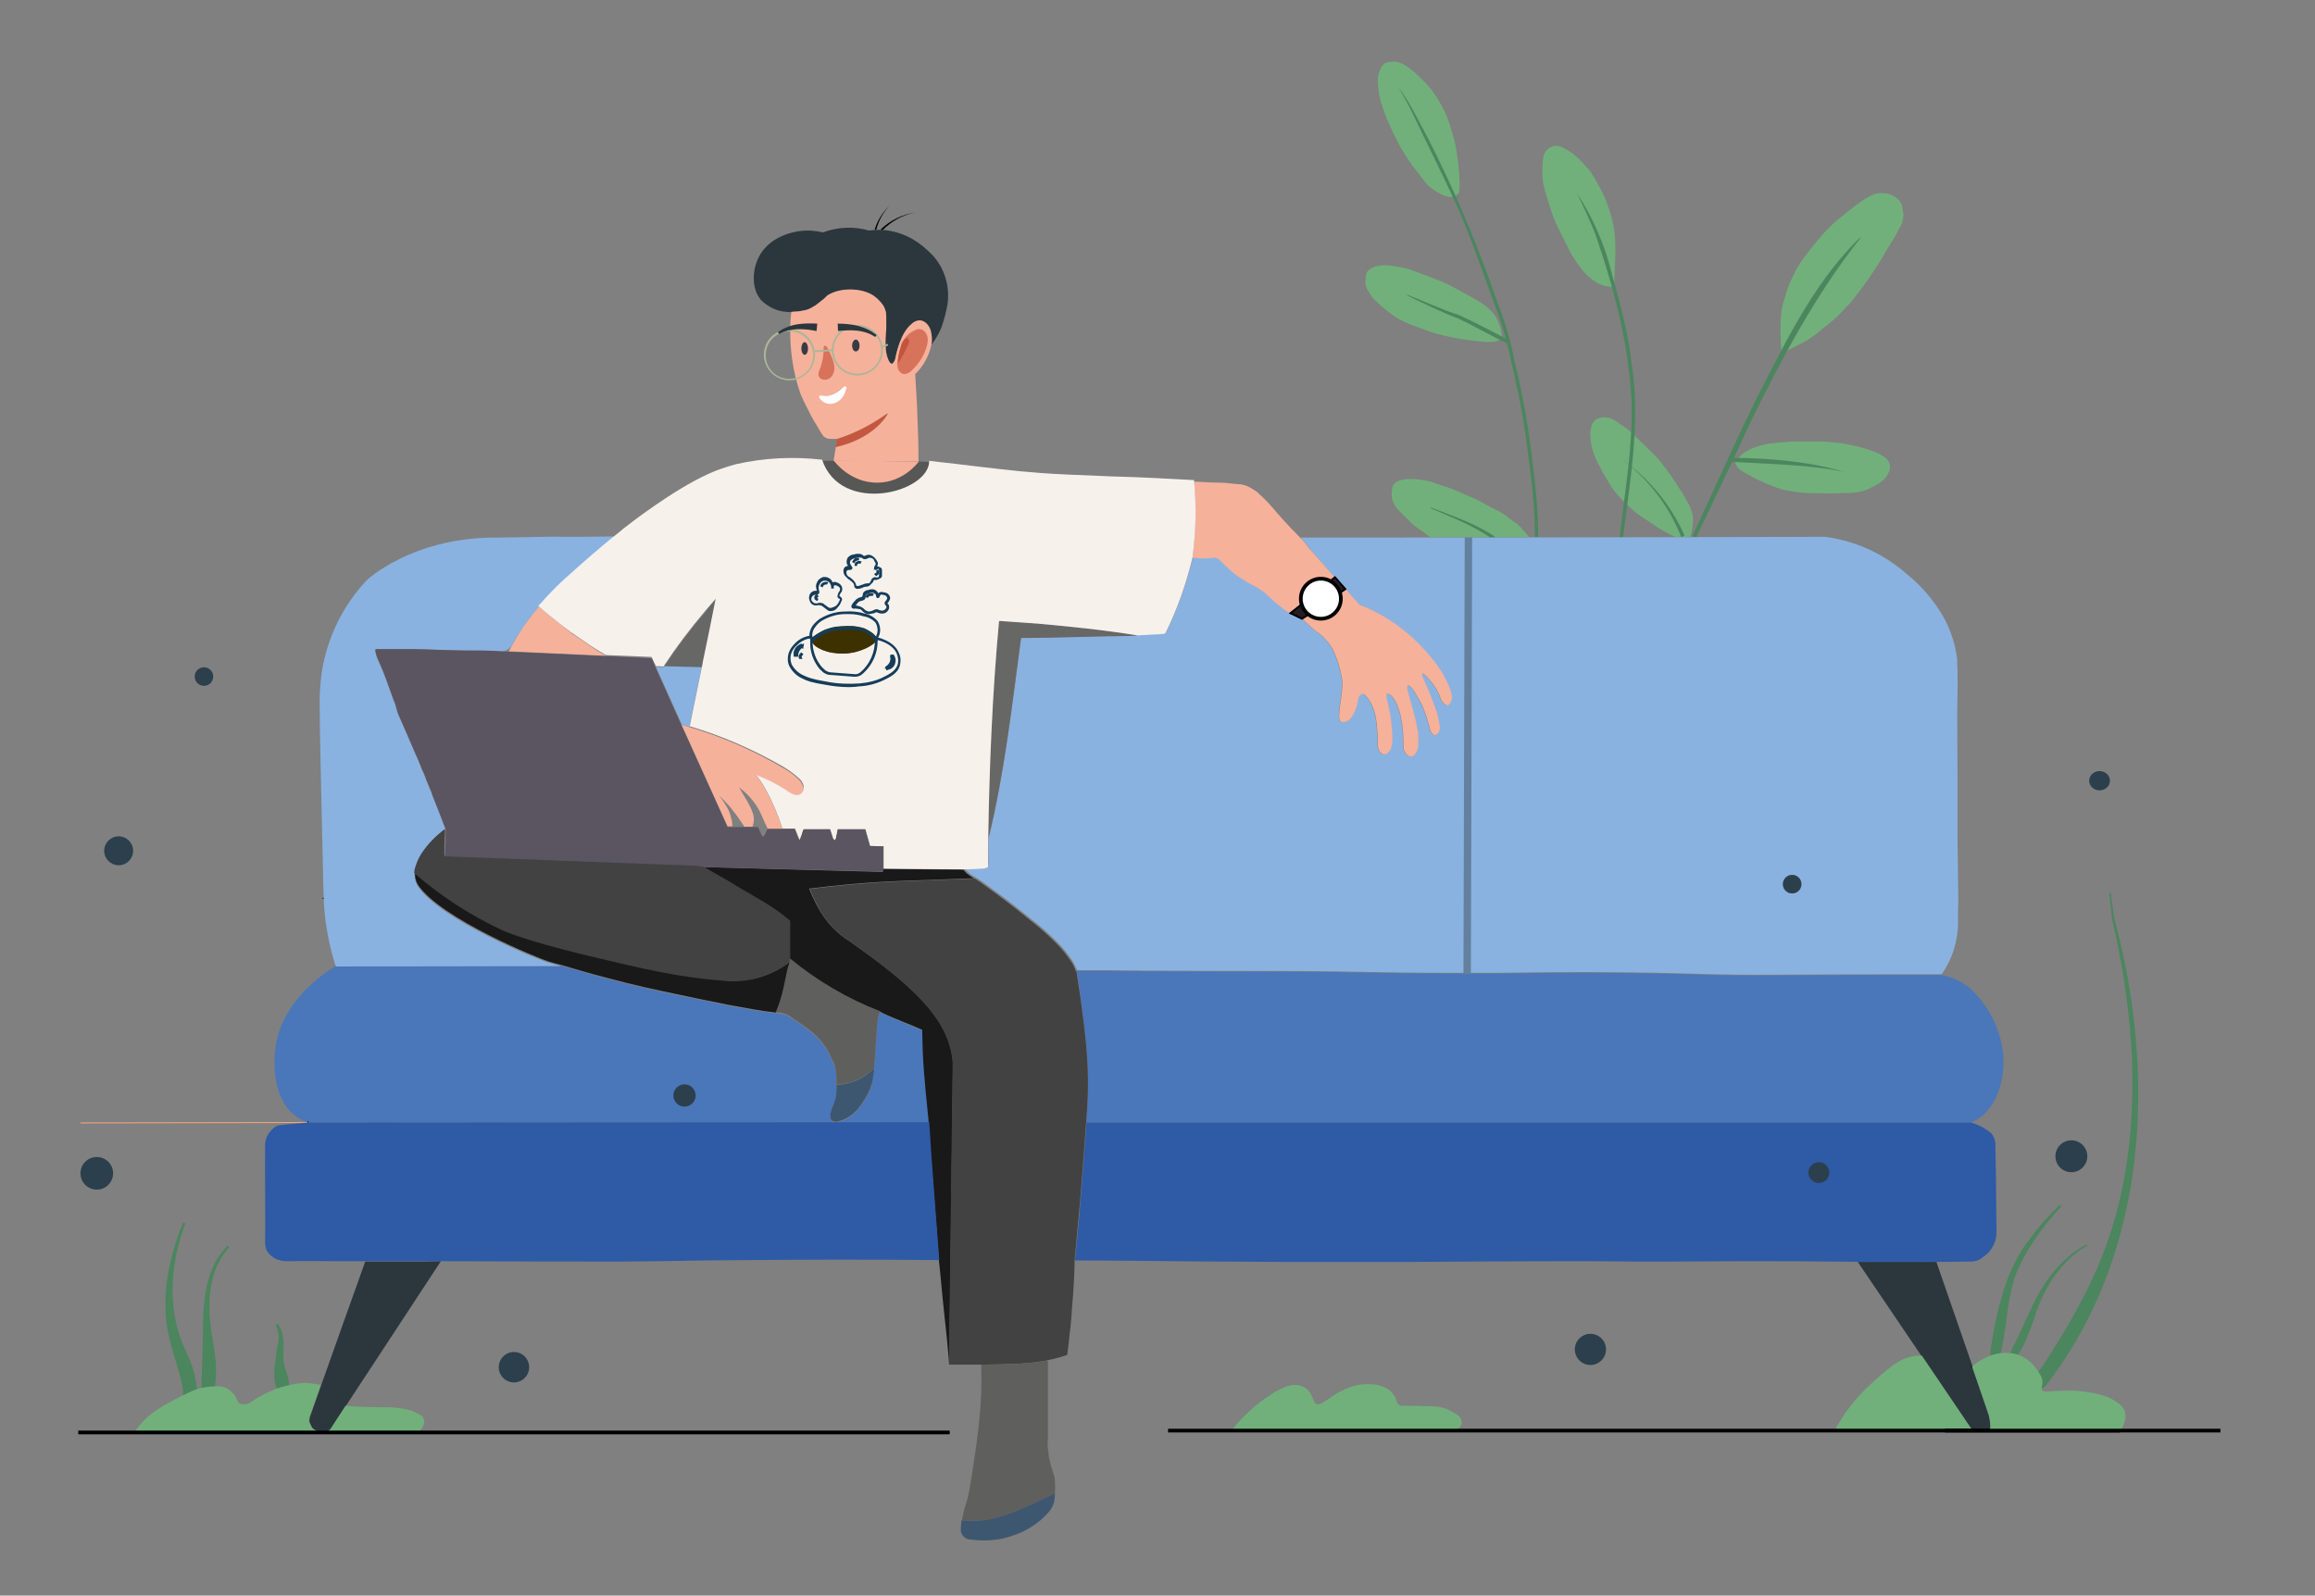 <?xml version="1.0" encoding="utf-8"?>
<!-- Generator: Adobe Illustrator 26.0.0, SVG Export Plug-In . SVG Version: 6.00 Build 0)  -->
<svg version="1.1" xmlns="http://www.w3.org/2000/svg" xmlns:xlink="http://www.w3.org/1999/xlink" x="0px" y="0px"
	 viewBox="0 0 624.3 430.4" style="enable-background:new 0 0 624.3 430.4;" xml:space="preserve">
<rect x="0" y="0" width="624.3" height="430.4" fill="#808080" stroke="none"/>
<style type="text/css">
	.st0{fill:#71B07B;}
	.st1{fill:#4B865E;}
	.st2{fill:#8AB2E0;}
	.st3{fill:#F6B19B;}
	.st4{fill:#C5573E;}
	.st5{fill:#4A76BA;}
	.st6{fill:none;stroke:#000000;stroke-width:0.5;stroke-miterlimit:10;}
	.st7{fill:#2E5AA6;}
	.st8{fill:#2B373D;}
	.st9{fill:#191919;}
	.st10{fill:#424242;}
	.st11{fill:#3E5770;}
	.st12{fill:#5F5F5E;}
	.st13{fill:#575756;}
	.st14{fill:none;stroke:#ADB698;stroke-width:0.5;stroke-miterlimit:10;}
	.st15{fill:none;stroke:#AEB699;stroke-width:0.5;stroke-miterlimit:10;}
	.st16{fill:#F6B19B;stroke:#010202;stroke-width:0.5;stroke-miterlimit:10;}
	.st17{fill:none;stroke:#010202;stroke-width:0.5;stroke-miterlimit:10;}
	.st18{fill:#2B3F4C;}
	.st19{fill:none;stroke:#F6A87C;stroke-width:0.25;stroke-miterlimit:10;}
	.st20{fill:none;stroke:#000000;stroke-width:0.25;stroke-miterlimit:10;}
	.st21{fill:none;stroke:#000000;stroke-miterlimit:10;}
	.st22{fill:#261D22;stroke:#000000;stroke-width:0.5;stroke-miterlimit:10;}
	.st23{fill:#FFFFFF;stroke:#000000;stroke-miterlimit:10;}
	.st24{fill:#676766;}
	.st25{fill:#010202;}
	.st26{fill:#5B5461;}
	.st27{fill:#63809E;}
	.st28{fill:#F7F1EC;}
	.st29{fill:#3D3100;stroke:#153D5B;stroke-width:0.5;stroke-miterlimit:10;}
	.st30{fill:#3D3100;stroke:#3D3100;stroke-width:0.5;stroke-miterlimit:10;}
	.st31{fill:#AF9E72;stroke:#3D3100;stroke-width:0.5;stroke-miterlimit:10;}
	.st32{fill:none;stroke:#010202;stroke-miterlimit:10;}
	.st33{fill:#383B44;}
	.st34{fill:#FFFFFF;}
	.st35{fill:#D8735B;}
	.st36{fill:#C4533F;}
	.st37{fill:#ADB698;}
</style>
<g id="Camada_2">
	<path class="st0" d="M513.1,56.6c0.2,0.7,0.3,1.5,0.1,2.3c-0.1,0.7-0.3,1.4-0.6,2c-1.5,2.9-2.8,4.9-2.8,4.9c-1.9,3-1.6,2.8-3.5,5.8
		c-0.9,1.4-1.7,2.5-2.2,3.3c-0.9,1.2-1.3,1.9-1.9,2.7s-0.7,0.8-1.6,2c-0.7,0.9-0.8,1.1-1.2,1.6c-0.2,0.3-0.4,0.5-1.5,1.6
		c-0.5,0.6-1,1-1.4,1.5s-1.3,1.3-2.2,2.1s-1,0.8-2.6,2.1s-1.5,1.3-2.2,1.8c-0.9,0.7-1.8,1.3-2.7,1.8c-0.9,0.5-4.5,2.3-5.9,3
		l-0.4,0.1c-0.2-1.5-0.3-2.9-0.3-4.1c-0.1-1.9,0-3.3,0-4.2s0.1-1.7,0.2-2.7c0.1-1,0.3-1.9,0.6-2.8c0.5-1.8,1-3.5,1.7-5.1
		c0.6-1.4,1.1-2.4,1.4-3c0.6-1.2,1.2-2.1,1.5-2.5c0.4-0.7,0.8-1.2,0.9-1.3c0.6-0.8,1.1-1.5,1.4-1.9c1.9-2.4,2.9-3.5,3.4-4.1
		c1.2-1.4,2.2-2.3,2.5-2.6s1-1,2-1.8s1.9-1.6,2.7-2.2c1-0.8,1.7-1.3,2.2-1.7c1-0.7,1.7-1.2,2.5-1.7c0.5-0.3,1-0.6,1.5-0.8
		c0.4-0.2,0.9-0.4,1.3-0.5c0.5-0.1,0.9-0.1,1.4-0.1c0.5,0,1,0,1.5,0.1c1.1,0.2,2.1,0.8,2.9,1.5c0.5,0.5,0.9,1.1,1.2,1.7
		C512.9,55.6,513,56.1,513.1,56.6z"/>
	<path class="st1" d="M456.6,144.2c5.7-12.2,13.5-30,19.6-41.6c7-13.7,14.3-27.8,25.5-38.6l0.1,0.1c-12,15.1-21.1,32.2-29.6,49.5
		c-4.7,10.2-10,21.4-14.8,31.4l-0.9-0.4h0C456.4,144.5,456.5,144.4,456.6,144.2"/>
	<path class="st0" d="M435.3,77.4c0.1-3.7,0.2-6.4,0.3-8.3c0-0.4,0.1-1.6,0-3.2c0-1.3-0.1-2.1-0.1-2.4c-0.1-0.9-0.2-1.7-0.4-2.6
		c-0.3-1.6-0.7-3.2-1.3-4.8c-0.3-1-0.7-2-1.1-3c-0.4-0.9-1-2-2.1-4c-0.9-1.5-1.3-2.2-1.6-2.7c-0.8-1-1.7-2-2.6-2.9
		c-0.7-0.8-1.5-1.4-2.3-2.1c-0.7-0.5-1.4-0.9-2.1-1.3c-0.6-0.3-1.2-0.6-1.8-0.7c-0.5-0.1-1-0.1-1.5,0.1c-0.6,0.2-1.1,0.5-1.5,0.9
		c-0.4,0.4-0.7,0.9-0.9,1.5c-0.2,0.8-0.3,1.6-0.3,2.4c-0.1,1.3-0.1,2.6,0,3.9c0.1,1,0.3,2,0.6,3c0.2,0.8,0.5,1.8,1,3.4
		c0.8,2.5,1.2,3.8,1.8,5.1c0.1,0.4,0.2,0.5,2,4.2c1.8,3.6,2,4,2.4,4.7c0.8,1.3,1.6,2.6,2.6,3.8c0.9,1.3,2.1,2.4,3.4,3.3
		C431.4,76.9,433.4,77.4,435.3,77.4z"/>
	<path class="st0" d="M393.1,52.4c0.4-0.4,0.8-1,0.3-6.7c-0.1-0.8-0.1-1.7-0.3-2.7s-0.3-2.2-0.5-3.4c-0.3-1.4-0.7-2.9-1.1-4.2
		c-0.6-2.3-1.5-4.6-2.6-6.7c-0.8-1.4-1.6-2.8-2.6-4.1c-0.9-1.2-1.9-2.3-2.9-3.3c-0.9-0.9-1.6-1.5-2.3-2.1c-0.7-0.6-1.4-1.1-2.2-1.6
		c-0.6-0.4-1.4-0.7-2.1-0.9c-0.7-0.1-1.3-0.1-2,0c-0.5,0-1,0.2-1.4,0.4c-0.4,0.3-0.8,0.8-1,1.2c-0.4,0.8-0.7,1.7-0.8,2.7
		c0,0.5,0,0.9,0,1.4c0,0.8,0.1,1.5,0.2,2.3c0.1,0.9,0.4,1.9,0.6,2.8c0.1,0.3,0.4,1.3,0.9,2.7c0.3,0.9,0.6,1.6,0.9,2.3
		c0.1,0.3,0.7,1.6,1.6,3.5c0.5,1,0.9,1.8,1.4,2.8c0.8,1.5,1.7,2.9,2.6,4.3c0.5,0.8,1.2,1.7,2.6,3.5c2.1,2.8,2.5,3.3,3.2,3.8
		c0.8,0.7,1.7,1.3,2.7,1.8c0.8,0.5,1.6,0.8,2.5,0.9C391.7,53.3,392.5,53,393.1,52.4z"/>
	<path class="st0" d="M404.8,91.2c0.4-0.8,0.1-2-0.4-3.4c-0.2-0.7-0.5-1.4-0.9-2.1c-0.5-0.9-1.2-1.7-2-2.4c-1-0.9-2-1.7-3.2-2.3
		c-1-0.6-1.3-0.8-4.3-2.4s-2.5-1.4-3.1-1.7c-1.3-0.6-2.6-1.2-5.3-2.2c-1.6-0.6-2.4-0.9-4-1.5c-1-0.4-1.9-0.7-2.9-0.9
		c-0.9-0.2-1.7-0.4-2.6-0.5c-1.2-0.2-2.5-0.3-3.7-0.2c-0.9,0.1-1.8,0.3-2.6,0.8c-0.5,0.2-0.9,0.6-1.2,1.1c-0.2,0.5-0.3,1.1-0.3,1.6
		c-0.1,0.4-0.1,0.9-0.1,1.3c0.1,0.6,0.3,1.3,0.6,1.8c0.5,0.9,1,1.7,1.7,2.5c0.9,0.9,1.9,1.8,2.9,2.6c1,0.8,2,1.6,3.1,2.3
		c0.9,0.6,1.9,1.1,2.9,1.5c0.4,0.2,0.8,0.4,3.6,1.4c3,1.1,3.6,1.3,4.3,1.5s1.3,0.3,2.4,0.6c1.8,0.4,3.5,0.7,4.6,0.9
		C399.3,92.2,403.8,92.9,404.8,91.2z"/>
	<path class="st0" d="M412.3,144.9c-0.3-0.5-0.6-0.9-0.9-1.2s-0.7-0.8-1.2-1.3s-0.7-0.7-0.9-0.9s-0.5-0.4-0.9-0.7l-0.6-0.4
		c-0.7-0.5-0.8-0.6-1.3-1c-0.2-0.2-0.1-0.1-1-0.7s-0.8-0.5-1.1-0.7c-0.4-0.2-0.8-0.4-1.2-0.6c-0.5-0.2-1.2-0.6-2.5-1.3
		c-1.7-0.9-1.5-0.9-2.4-1.3s-1.2-0.5-3.2-1.4c-2.3-1-2.2-1-3.2-1.4c-1.3-0.5-1.2-0.4-3.3-1.1c-1.8-0.6-1.9-0.7-2.9-1
		c-0.9-0.2-1.8-0.4-2.7-0.5c-1-0.2-2-0.2-3-0.2c-0.6,0-1.1,0.1-1.6,0.2c-0.6,0.1-1.1,0.2-1.6,0.5c-0.5,0.2-0.8,0.6-1.1,1
		c-0.2,0.4-0.3,0.9-0.3,1.4c-0.1,0.4-0.1,0.8-0.1,1.3c0,0.5,0.1,1.1,0.3,1.6c0.2,0.5,0.5,1,0.8,1.5c0.5,0.7,1.1,1.3,1.7,1.9
		c1.5,1.4,1.2,1.2,2.1,2.1c0.7,0.7,1.5,1.3,2.3,1.9l0.3,0.2l0.9,0.6c0.3,0.2,0.8,0.6,2,1.5"/>
	<path class="st0" d="M456.5,141.4c-0.1,1.1-0.3,2.3-0.6,3.4h-4.2c-0.5-0.2-1.9-0.9-3.3-1.7c-1-0.6-1.9-1.1-1.9-1.2
		c-0.5-0.3-1-0.7-3-2s-2.3-1.6-2.8-2s-0.9-0.8-1.6-1.5c-1.3-1.3-2-1.9-2.7-2.7c-0.9-1-1.7-2.1-2.4-3.3c-0.8-1.3-1.6-2.6-2.3-4
		c-0.7-1.2-1.3-2.5-1.8-3.8c-0.5-1.2-0.8-2.5-0.9-3.8c-0.2-1.3-0.2-2.6,0.2-3.9c0.2-0.7,0.6-1.3,1.1-1.7c0.6-0.4,1.4-0.6,2.1-0.6
		c0.8-0.1,1.6,0.1,2.3,0.4c0.7,0.3,1.3,0.7,1.9,1.2c2,1.3,1.8,1.2,2.1,1.4c0.9,0.7,1.8,1.5,2.5,2.3c1.3,1.3,1.1,1,2.7,2.6
		s2.5,2.4,3.2,3.2s1.3,1.7,2.7,3.5c0.8,1.1,1.2,1.6,1.7,2.4c1,1.5,1.7,2.7,2.5,3.9c1,1.7,1.3,2.4,1.5,2.7c0.4,0.8,0.7,1.6,0.9,2.5
		c0.1,0.3,0.1,0.6,0.1,0.9C456.6,140.1,456.6,140.8,456.5,141.4z"/>
	<path class="st0" d="M468,125c0-0.7,0.6-1.3,1.5-2.2c0.5-0.5,1.1-0.9,1.8-1.2c0.6-0.4,1.3-0.7,1.9-0.9c0.9-0.3,1.8-0.6,2.7-0.8
		c0.2,0,0.8-0.2,2-0.3c0.6-0.1,2.2-0.3,4.2-0.4c0.9-0.1,1.9-0.1,3.3-0.1h2.5h3c1.1,0,2.5,0.1,4.4,0.3c0.4,0,1.8,0.2,3.6,0.6
		c1.6,0.3,2.9,0.6,3.3,0.8c1.3,0.3,2.6,0.8,3.9,1.3c0.7,0.3,1.4,0.7,2.1,1.2c0.5,0.4,0.9,0.8,1.2,1.4c0.3,0.5,0.3,1.1,0.3,1.7
		c-0.1,0.4-0.3,0.9-0.5,1.3c-0.2,0.5-0.5,0.9-0.8,1.3c-0.4,0.4-0.8,0.8-1.3,1.1c-0.5,0.4-1.1,0.7-1.6,1c-0.5,0.2-1,0.5-1.8,0.9
		c-0.5,0.2-1,0.4-1.6,0.5c-0.7,0.2-1.5,0.3-2.3,0.4c-0.6,0.1-1.1,0.1-1.7,0.1c-0.5,0-0.5,0-1.2,0c-0.9,0-1.1,0.1-1.8,0.1s-1.2,0-2,0
		c-4.2-0.1-4.2-0.1-5.6-0.1c-0.9-0.1-1.9-0.1-3.1-0.3s-2.1-0.3-2.6-0.4c-0.7-0.1-1.5-0.3-2.2-0.6c-0.6-0.2-1.1-0.4-2.1-0.8
		c-0.5-0.2-1.1-0.4-2.1-0.9c-0.4-0.2-1-0.4-1.6-0.7c-0.4-0.2-0.7-0.3-1.1-0.6l-1.1-0.6l-1.1-0.6c-0.4-0.2-0.8-0.5-1.2-0.8
		C468.6,126.2,468.2,125.6,468,125z"/>
	<path class="st1" d="M466.1,123.5c10.5,0,21.5,0.9,31.3,3.8c-10.1-2.1-21-2.1-31.3-2.8L466.1,123.5z"/>
	<path class="st1" d="M436.8,144.8c1.3-11.9,3.5-23.7,3.2-35.6c-0.5-15.6-4.8-31.7-9.9-46.4c-1.3-3.2-3.4-7.8-4.9-10.8
		c4.4,6.7,7.6,14.1,9.5,21.9c1.9,6.8,4.5,16.4,5.2,23.4c2.7,15.9-0.3,31.9-2.2,47.7L436.8,144.8z"/>
	<path class="st1" d="M413.9,144.8c0.1-7.7-1-16.2-2-23.8c-1-7.9-2.5-15.8-4.4-23.6c-1-5.2-2.5-10.3-4.5-15.3
		c-3.7-10.1-7-20.2-11.6-29.8c-3.4-7.3-7-14.4-10.4-21.6c-1.1-2.4-2.5-4.7-3.8-7.1c3,4,5.5,9.3,8,13.9c7.3,14.3,13.5,29.1,18.7,44.3
		c2,5,3.5,10.2,4.5,15.4c1.9,7.8,3.4,15.7,4.4,23.6c1,7.7,2.1,16.3,2,24L413.9,144.8L413.9,144.8z"/>
	<path class="st1" d="M406.6,92.7c-4.5-2.1-8.9-4.7-13.4-6.8c-4.1-1.5-9.8-4.3-13.7-6.2l0-0.2c4.7,1.8,9.2,4,14,5.5
		c4.6,2.1,9,4.5,13.5,6.8L406.6,92.7L406.6,92.7z"/>
	<path class="st1" d="M385.9,136.9c5.9,2.3,11.9,4.3,17.2,7.8l-0.5,0.8c-5.1-3.7-11-5.9-16.8-8.4C385.9,137,385.9,137,385.9,136.9z"
		/>
	<g>
		<path class="st1" d="M453.4,144.9c-3.3-8.4-9-15.9-16.4-21.3l0,0c7.5,5.2,13.6,12.5,17.3,20.9L453.4,144.9L453.4,144.9z"/>
	</g>
</g>
<g id="Camada_1">
	<path class="st2" d="M483.3,241c-1.4,0-2.5-1.1-2.5-2.5c0-1.4,1.1-2.5,2.5-2.5s2.5,1.1,2.5,2.5c0,0,0,0,0,0
		C485.8,239.9,484.7,241,483.3,241C483.4,241,483.3,241,483.3,241z M528,233.9c0-3.5-0.1-3.2-0.1-8.6c0-6.5,0-7.6,0-15.6
		c0-8.3-0.1-9.2-0.1-17.3c0-1.6,0.2-5.6,0.1-11.1c-0.1-1.9-0.1-2.9-0.1-3.5c-0.6-5-2.4-9.7-5.2-13.8c-2.3-3.4-5-6.4-8.2-9
		c-2.1-1.9-4.4-3.5-6.9-5c-4.7-2.7-9.9-4.5-15.3-5.2l-36.1,0.1c-33.4,0.1-66.9,0.1-100.3,0.1h-5.1l0.5,0.5l0.1,0.1
		c0.3,0.3,0.8,0.9,1.6,2l7,8.2l2.8,3.1l1.1,1.3l2.5,2.8c4.4,1.7,8.5,4.1,12.2,7.1c1.8,1.4,3.4,3,4.9,4.6c1.6,1.7,3.1,3.5,4.4,5.4
		c0.8,1.1,1.4,2.3,2,3.5c0.7,1.4,1.2,2.8,1.5,4.3c0.2,0.9-0.2,1.8-0.9,2.4c-0.2,0-0.5-0.1-0.7-0.2c-0.7-0.5-1.2-1.2-1.4-2
		c-0.9-2.9-4.3-6.6-4.8-6.4c-0.1,0.1-0.1,0.4-0.1,0.6s0.3,0.5,0.5,1c0,0,0,0.1,0,0.1c1.3,2.8,2.5,5.8,3.5,8.8
		c0.3,0.9,0.4,1.8,0.6,2.7c0.1,0.2,0.6,2.1-0.4,3c-0.2,0.2-0.5,0.3-0.7,0.4c-0.5,0-1.1-0.6-1.3-1.4c0,0-0.2-0.8-0.6-2.2
		c-0.4-1.5-0.9-2.9-1.5-4.3c-0.2-0.4-0.4-0.9-0.7-1.3c-0.3-0.6-0.6-1-0.7-1.3c-0.5-0.9-1.9-3.1-2.5-2.9c-0.2,0.1-0.2,0.6-0.2,0.9
		c1.7,6.3,2.4,8.4,2.9,11.8c0.1,0.9,0.1,1.8,0.1,2.7c0.1,0.8-0.1,1.6-0.4,2.3c-0.2,0.4-0.7,1.4-1.5,1.5c-1,0.1-2.2-1.4-2.1-2.8V201
		c0-2.7-0.2-5.4-0.8-8c-1.3-5.3-3.2-6.1-3.7-5.8s0.6,2.7,1.1,6.8c0.5,4.4,0.6,6.1,0,7.9c-0.2,0.5-0.8,1.6-1.7,1.6s-1.4-0.9-1.5-1.1
		c-0.3-0.7-0.5-1.5-0.3-2.3c0-1.1-0.1-2.3-0.2-3.4c-0.1-1.6-0.3-3.3-0.8-4.9c-1-3.2-2.6-4.6-3-4.6c-0.3,0-0.6,0.1-0.8,0.3
		c-0.1,0.1-0.4,0.4-0.6,1.4c-0.1,0.6-0.1,0.6-0.2,1.1c-0.1,0.6-0.3,1.2-0.6,1.8c-0.2,0.4-0.3,0.8-0.6,1.2c-0.3,0.5-0.7,0.9-1.1,1.3
		c-0.6,0.5-1.4,0.6-2.1,0.4c-1.3-0.7,0.6-7.1,0.4-11c-0.4-3-1.3-5.9-2.6-8.6c-0.8-1.4-1.8-2.6-3-3.7c-0.9-0.8-1.3-0.9-2.1-1.6
		c-1-0.9-2.1-1.8-3-2.8l-3.1-1.6c-1-0.6-1.4-0.8-2.6-1.8c-3.4-2.6-3.1-3.1-5.9-4.9c-1.9-1.2-2.3-1.1-4.5-2.6c-1.5-0.9-2.8-1.9-4-3.1
		c-0.1-0.2-0.9-0.8-2.3-2.2c-0.2-0.2-0.4-0.3-0.7-0.4c-0.3-0.1-0.6-0.1-0.9,0c-1.8,0.2-3.7,0.2-5.5-0.1c-1.7,7-4.1,13.9-7.3,20.4
		l-0.5,0.2l-7,0.4c-2.2,0.2-4,0.2-5.2,0.2c-8.8,0.1-17.5,0.5-26.2,0.5c0,0-0.1,0-0.1,0.1c-2.4,17.7-4.4,36.2-8.8,54.1
		c0,3.9-0.1,6.6,0,7c0,0.2,0,0.4-0.1,0.6c0,0-0.1,0.1-0.1,0.1c-0.2,0.1-0.4,0.1-0.6,0.2c-0.2,0.1-0.5,0.1-0.7,0.1
		c-1.2,0.1-2.8,0.2-4.5,0.2c-0.6,0-0.3,0-0.3,0c0.1,0.1,0.2,0.3,0.4,0.5c0.3,0.3,0.6,0.6,0.9,0.8c0.3,0.2,0.5,0.3,0.7,0.5l0.7,0.4
		c0,0,0.1,0,0.1,0.1c0.3,0.1,0.4,0.2,0.7,0.4c0.5,0.3,0.9,0.6,1.6,1.1c1.1,0.8,2.2,1.6,3.7,2.7c4.2,3.1,7.4,5.7,9.1,7.1
		c2.5,1.9,4.8,4,7,6.2c1.5,1.5,2.9,3.3,4.1,5.1c0.4,0.6,0.7,1.3,1,2c0,0.2,0.2,0.3,0.3,0.4c0.3,0,0.6,0,0.9,0c1.9,0,4.3,0,7,0
		l9.3,0.1c19.5,0.1,26,0.1,37.9,0.1c24.8,0.1,24.2,0.5,45.8,0.5c19.1,0.1,17.3-0.2,36.1-0.2c30.9,0.1,30.6,0.9,53.3,0.7
		c17.3-0.1,23-0.1,35-0.1l7.7,0c3.2-4.5,4.7-10,4.4-15.5c0-0.7,0.1-2.6,0.1-4.7C528.1,239.7,528,238.1,528,233.9z"/>
	<g>
		<path class="st3" d="M216,214.2c-0.6,0.4-1.3,0.5-2,0.2c-0.6-0.3-1.2-0.6-1.7-1c-2.6-1.7-5.3-3.1-8.2-4.2
			c-0.6-0.5,0.8,1.2,1.2,1.8c2.4,4,4.3,8.2,5.7,12.6h-3.9l-0.2-0.3c-1.3-2.7-1.7-4.1-2.8-5.8c-1.3-2-2.9-3.7-4.8-5.1
			c3,5,4.6,7.4,3.8,10c0,0.2-0.1,0.4-0.2,0.6h-2.2c-0.1-0.3-0.5-0.8-0.9-1.4c-1.7-2.6-3.6-4.9-5.9-7c0.9,1.1,1.7,2.3,2.4,3.6
			c0.2,0.4,0.4,0.8,0.5,1.2c0.4,1.1,0.7,2.3,0.7,3.5h-1.3c-0.7-1.6-7-15.5-12.4-27.4c0.7,0.2,1.4,0.4,2,0.6
			c8.8,2.6,17.3,6.3,25.3,11c1.5,0.8,3,1.9,4.2,3.1c0.6,0.5,1,1.2,1.3,2C216.9,212.8,216.6,213.7,216,214.2z"/>
	</g>
	<path class="st1" d="M50,330c-4.3,11.4-5.1,24.2,0.5,35.3c1.4,2.9,2.3,6.1,2.6,9.3c0.4,1.3-0.2,2.7-1.4,3.3h-0.6
		c-1.1-0.5-1.9-1.6-1.8-2.9c-0.1-1-0.3-1.9-0.5-2.9c-1.5-5.9-4-11.9-4.1-18c-0.2-4.2,0.1-8.4,1-12.5c0.9-4.1,2.1-8,3.7-11.9
		C49.6,329.9,49.8,330,50,330L50,330z"/>
	<path class="st3" d="M163.5,176.9l-26.3-1.2c1.2-2.3,2.5-4.6,4-6.8c1.3-1.8,2.6-3.6,4.1-5.3c1.1,1,2.1,1.8,2.8,2.4
		c0.3,0.2,1.3,1.1,3.4,2.7c1.2,1,1.7,1.3,2.4,1.9s1,0.7,2,1.4c2.3,1.6,2.5,1.7,3.5,2.4S161.7,176,163.5,176.9z"/>
	<path class="st4" d="M239.4,111.5c0.1,0,0,0.3-0.2,0.5c-2.4,3.8-7.4,7.2-13.8,8.6l0.3-2.2c4.7-1.5,9.2-3.8,13.2-6.7
		C239.2,111.5,239.4,111.4,239.4,111.5z"/>
	<path class="st5" d="M250.5,302.7l-167.5,0.1c-1.3-0.5-2.6-1.2-3.7-2.1c-6.2-5.1-5.3-15-5.1-17.3c1.3-13.7,14.4-21.6,16.3-22.8
		l60.7-0.1c4.6,1.2,5.8,1.7,12.4,3.5c7.4,1.9,13.1,3.2,19.3,4.5c5.5,1.2,4.3,0.8,13.1,2.7c0,0,2.6,0.5,7.2,1.3c1,0.2,3.5,0.6,5,0.7
		c0.1,0,0.4,0,0.8,0.1l0.6,0.1c0.6,0.1,1.3,0.2,1.6,0.2c1,0.3,2,0.8,2.8,1.5c1.6,1,2.4,1.5,3.2,2.2c1.1,0.8,2.1,1.6,3.1,2.6
		c0.9,0.9,1.7,1.8,2.4,2.9c0.7,1.1,1.3,2.3,1.8,3.5c0.3,0.7,0.6,1.4,0.8,2.1c0.1,0.4,0.1,0.8,0.2,1.2c0.1,1.1,0.1,2.2,0.1,3.3
		c0,0.9,0,1.7-0.1,2.6c-0.1,0.8-0.3,1.7-0.6,2.4c-0.3,0.7-0.6,1.3-0.8,2.1c-0.1,0.6-0.1,1.1-0.1,1.7c0,0.2,0.1,0.5,0.3,0.7
		c0.1,0.2,0.3,0.3,0.6,0.3c0.4,0.1,0.7,0.1,1.1,0c0.3-0.1,0.7-0.1,1-0.3c0.8-0.3,1.6-0.7,2.3-1.2c2.4-1.6,4.2-5,4.7-5.9
		c0.6-1.1,1.1-2.3,1.3-3.5c0.2-1.1,0.3-2.2,0.4-3.4c0.2-2.2,0.3-3.5,0.4-5.1c0.1-1.9,0.3-3.3,0.3-4.1c0-1.6,0.2-3.1,0.4-4.6
		c0.1-0.2,0.1-0.3,0.2-0.7c0-0.2,0.1-0.4,0.2-0.5c0.1-0.3,0.2-0.3,0.2-0.3c2.6,1.4,9.1,3.9,11.4,4.9c0.2,8.6,0.6,13.7,1.7,24.4
		C250.5,302.2,250.5,302.6,250.5,302.7z"/>
	<path class="st6" d="M87.2,242.4c0-0.1,0-0.1,0-0.2"/>
	<path class="st2" d="M166,144.7c-2.1,1.9-11.5,9.7-13.8,11.8c-2.3,2.1-4.4,4.3-6.5,6.7c-0.1,0.2-0.3,0.3-0.4,0.5
		c-1.5,1.7-2.8,3.4-4.1,5.3c-1.1,1.6-2.2,3.3-3.1,5c-0.6,1-1.7,1.7-2.9,1.7h-0.2c-1.3-0.1-2.8-0.2-4.5-0.2c-3,0-5.9,0-9.2-0.1
		c-3.7-0.1-8.1-0.3-10.6-0.3h-7.3h-0.4c-0.2,0-0.3,0-0.5,0h-0.7c-0.3,0-0.5,0-0.6,0.1s-0.2,0.2,0.2,1.4c0.1,0.6,0.3,1.1,0.6,1.6
		c0.1,0.1,0.1,0.3,0.3,0.7c0,0,0.2,0.3,0.3,0.7c0.8,1.7,2,5.1,3,7.9c0.2,0.7,0.4,1.3,0.7,1.9l0.1,0.1c0.1,0.3,0.2,0.5,0.2,0.7
		c0.1,0.1,0.1,0.3,0.1,0.4c0.1,0.2,0.2,0.4,0.2,0.6s0.2,0.5,0.2,0.7c0.1,0.4,0.2,0.7,0.3,0.8s0,0.1,0,0.1c1.5,3.4,3.1,7,4.6,10.6
		c0.2,0.6,0.5,1.2,0.8,1.8c0.2,0.4,0.4,0.8,0.5,1.2s0.4,1,0.6,1.5s0.5,1.1,0.7,1.6c0.1,0.4,0.3,0.7,0.4,1.1c0.4,1.1,0.9,2.2,1.4,3.4
		c0,0.1,0.1,0.2,0.1,0.4c1,2.4,2.1,5.3,3.4,8.7l0.1,0.3l0.1,0.4l0,0c-2.4,1.8-4.5,3.9-6.2,6.4c-0.8,1.2-1.4,2.5-1.8,3.8
		c-0.2,0.5-0.3,1-0.3,1.6c0,0.5,0,0.9,0.1,1.4c0.1,0.8,0.4,1.5,0.8,2.1c6.1,9.1,32.5,19.8,35.3,20.6c1.3,0.4,2.5,0.7,3.3,0.9
		l-60.7,0.1c-0.1-0.2-0.2-0.5-0.3-0.7c0,0-0.1-0.4-0.2-0.7c-1.6-5.5-2.6-11.1-2.8-16.8c-0.1-3.4-0.2-6-0.2-7.5
		c-0.2-8.5-0.4-18.3-0.6-26.7s-0.3-15.6-0.3-18.8c0-2.8,0.2-5.6,0.6-8.4c1.5-9.2,5.7-17.8,12.1-24.6c0,0,11.8-11.2,33.8-11.5
		c0.7,0,3.9,0,8.7-0.1c6.6-0.1,7.5-0.2,10.8-0.1h4"/>
	<path class="st5" d="M533.1,302c-0.5,0.3-1.1,0.6-1.7,0.8H292.9c0.9-10.7,0.9-18.5-2.5-40.9c0.3,0,0.6,0,0.9,0c1.9,0,4.3,0,7,0
		l9.3,0.1c19.5,0.1,26,0.1,37.9,0.1c24.8,0.1,24.2,0.5,45.8,0.5c19.1,0.1,17.3-0.2,36.1-0.2c30.9,0.1,30.6,0.9,53.3,0.7
		c17.3-0.1,23-0.1,35-0.1l7.7,0c2.3,0.4,4.5,1.2,6.4,2.5c0.9,0.6,1.8,1.3,2.5,2.1c4.2,4.3,6.9,9.8,7.8,15.7
		C540.9,289.6,539.2,298.4,533.1,302z"/>
	<path class="st7" d="M538.4,332.5c0,2.1-0.9,4.1-2.4,5.6c-0.6,0.5-1.2,1-1.8,1.4c-0.7,0.5-1.6,0.8-2.5,0.8c-2.6,0-5.8,0.1-9.5,0.1
		c-8.5,0.1-15.1,0.1-18.5,0c-12.5-0.1-14.4-0.2-27.5-0.2H469c-8.2,0-10.3,0.1-18.5,0.1c-2.5,0-5.9,0-10.4,0c-3.8,0-5.4-0.1-10.4-0.1
		c0,0-4,0-9.2,0c-12,0-22.8,0.1-39.6,0.2c-6.2,0-8.7,0-24.3,0c-9.2,0-7.9,0-11,0c-3,0-34.2-0.2-38.5-0.3c-4.1,0-10-0.1-17.2-0.1l0,0
		l0,0c0.5-5.4,1.1-10.8,1.5-16.3c0.6-7.1,1.1-14,1.6-20.9h238.5c1.4,0.4,2.8,1,4,1.8c0.3,0.2,0.7,0.5,1,0.7c1,0.7,1.5,1.9,1.6,3.1
		C538.3,319,538.3,320.2,538.4,332.5z"/>
	<path class="st6" d="M83.1,302.7h-0.2"/>
	<path class="st8" d="M536.6,385.7c-0.2,0-0.4,0.1-0.5,0.1c-0.2,0-0.4,0-0.6,0c-0.5,0-0.5,0-1.1,0.1h-1.7c-0.5-0.1-1-0.3-1.3-0.6
		l-13.2-19.5l-17.2-25.4h21.2l9.8,28.3l4.5,13.1C536.5,382,537.2,385.5,536.6,385.7z"/>
	<path class="st8" d="M118.9,340.2l-25.6,39c-1.4,2.1-2.8,4.2-4.1,6.3c-0.4,0.4-0.9,0.8-1.5,0.9c-0.1,0-0.2,0-0.3,0
		c-0.2,0-0.5,0-0.7,0c-0.2,0-0.3,0-0.5,0c-0.1,0-0.3-0.1-0.4-0.1c-0.1,0-0.2-0.1-0.8-0.5c-0.3-0.2-0.6-0.4-0.8-0.6
		c-0.2-0.5-0.5-1-0.7-1.5c-0.1-0.4-0.1-0.7,0-1.1c0-0.3,0.1-0.5,0.2-0.7c1-2.7,1.9-5.5,2.9-8.2l0,0c3.9-11.1,8-22.4,11.9-33.4
		c4.5,0,8.9,0,15.5,0L118.9,340.2z"/>
	<path class="st9" d="M257,286.6l-1,81.4c-0.4-4.4-0.9-9.6-1.4-14s-0.9-9.6-1.4-14c-0.9-12.4-2-25.2-2.8-37.3c0-0.1,0-0.5,0-0.5
		c-1.1-10.8-1.6-15.8-1.7-24.4c-2.3-1.1-8.8-3.5-11.4-4.9c-8.8-3.4-17-8.2-24.3-14.1v-10.3c-1.5-1.3-3.1-2.5-4.8-3.6
		c-1.4-1-2.5-1.6-4.6-2.8c-2.6-1.6-2.3-1.3-4.1-2.4c-3.6-2.2-3.8-2.2-5.4-3.2c-1.1-0.6-1.6-0.9-2.8-1.6c-0.5-0.2-1.1-0.6-1.9-1.1
		c0.1,0,0.3,0.1,0.4,0.1l48.2,1.3v-0.8c7.3,0.1,14.6,0.1,21.8,0.2c0.1,0.1,0.2,0.3,0.4,0.5c0.3,0.3,0.6,0.6,0.9,0.8
		c0.3,0.2,0.5,0.3,0.7,0.5l0.7,0.4c0,0,0.1,0,0.1,0.1c-2.6,0.1-5.3,0.2-7.9,0.3c-12.5,0.5-19.4,0.4-36.5,2.5
		c2.6,6.4,5.8,11.1,11.1,14.3C244.9,265.1,256.1,274.1,257,286.6z"/>
	<path class="st10" d="M292.9,302.8c-0.5,6.9-1,13.8-1.6,20.9c-0.5,5.5-1,11-1.5,16.3l0,0c0,2-0.2,7.3-0.7,12.8
		c-0.2,3.3-0.5,6.3-0.6,6.5c-0.2,2.1-0.4,4.2-0.7,6.2c-0.8,0.2-1.5,0.5-2.3,0.7c-1,0.3-2.1,0.5-3,0.7l-0.8,0.2l-0.7,0.1
		c-2.4,0.4-4.8,0.6-7.3,0.7c-3,0.1-6,0.2-8.8,0.2h-0.4l-8.6,0l1-81.4c-0.9-12.5-12.2-21.5-27.4-32.6c-5.4-3.2-8.6-8-11.1-14.3
		c17.1-2.1,24-2,36.5-2.5c2.7-0.1,5.3-0.2,7.9-0.3c0.3,0.1,0.4,0.2,0.7,0.4c0.5,0.3,0.9,0.6,1.6,1.1c1.1,0.8,2.2,1.6,3.7,2.7
		c4.2,3.1,7.4,5.7,9.1,7.1c2.5,1.9,4.8,4,7,6.2c1.5,1.5,2.9,3.3,4.1,5.1c0.4,0.6,0.7,1.3,1,2c0,0.2,0.1,0.3,0.3,0.4
		C293.8,284.3,293.8,292.1,292.9,302.8z"/>
	<path class="st11" d="M235.7,288.2c0,1.1-0.2,2.3-0.4,3.4c-0.3,1.2-0.7,2.4-1.3,3.5c-0.5,0.9-2.3,4.3-4.7,5.9
		c-0.7,0.5-1.5,0.9-2.3,1.2c-0.3,0.1-0.7,0.2-1,0.3c-0.4,0.1-0.7,0.1-1.1,0c-0.2,0-0.4-0.2-0.6-0.3c-0.2-0.2-0.3-0.4-0.3-0.7
		c-0.1-0.6-0.1-1.2,0.1-1.7c0.2-0.7,0.5-1.4,0.8-2.1c0.3-0.8,0.5-1.6,0.6-2.4c0.1-0.9,0.1-1.7,0.1-2.6c1.5-0.1,3-0.4,4.5-0.9
		c1.1-0.4,2.1-0.9,3-1.5C234.1,289.6,234.9,288.9,235.7,288.2z"/>
	<path class="st12" d="M237.4,272.8c0,0-0.1,0-0.2,0.3c-0.1,0.2-0.1,0.4-0.2,0.5c-0.1,0.4-0.1,0.5-0.2,0.7c-0.2,1.5-0.4,3.1-0.4,4.6
		c-0.1,0.8-0.2,2.2-0.3,4.1c-0.1,1.6-0.2,2.9-0.4,5.1c-0.8,0.8-1.7,1.5-2.6,2.1c-0.9,0.6-1.9,1.1-3,1.5c-1.4,0.5-2.9,0.8-4.5,0.9
		c0-1.1,0-2.2-0.1-3.3c-0.1-0.4-0.1-0.7-0.2-1.2c-0.2-0.7-0.4-1.5-0.8-2.1c-0.5-1.2-1.1-2.4-1.8-3.5c-0.7-1-1.5-2-2.4-2.9
		c-0.9-0.9-2-1.8-3.1-2.6c-0.8-0.6-1.6-1.1-3.2-2.2c-0.8-0.7-1.8-1.2-2.8-1.5c-0.3-0.1-1-0.2-1.6-0.2l-0.6-0.1
		c0.9-2.2,1.6-4.4,2.1-6.7c0.2-0.9,0.3-1.6,0.6-2.9c0.4-1.6,0.7-3,1-4l0.3-0.9C220.4,264.6,228.6,269.4,237.4,272.8z"/>
	<line class="st6" x1="225.3" y1="226.6" x2="224.6" y2="226.6"/>
	<line class="st6" x1="238.3" y1="228.3" x2="238.3" y2="227.9"/>
	<path class="st12" d="M284.5,402.4c0,0.2,0,0.4,0,0.6c-2.3,1.1-4.3,2-5.9,2.7c-1.9,0.9-2.9,1.3-4.2,1.8c-2,0.8-4,1.5-6,2
		c-1.1,0.3-2.3,0.5-3.5,0.6c-0.8,0.1-1.7,0.1-2.5,0.1c-1.2,0-2.3-0.1-3-0.1c0.3-1.5,0.6-3,1.1-4.5c0.8-2.2,1.3-5.8,2.4-13.1
		c0.8-5.2,1.1-8.7,1.2-9.6c0.1-1.4,0.3-3,0.4-5c0.2-3.5,0.2-7.8,0.1-9.8h0.4c2.7,0,5.7-0.1,8.8-0.2c2.4-0.1,4.9-0.3,7.3-0.7l0.7-0.1
		l0.8-0.2c0,12,0,19.4,0,21.2c-0.1,0.9-0.1,1.8,0,2.7c0.1,0.8,0.2,1.7,0.3,2.5c0.2,0.9,0.4,1.6,0.7,2.7c0.6,2,0.6,1.8,0.8,2.5
		C284.5,399.7,284.6,401,284.5,402.4z"/>
	<line class="st6" x1="282.5" y1="366.8" x2="282.5" y2="366.8"/>
	<path class="st11" d="M284.5,402.9c0,0.7-0.1,1.4-0.2,2.1c-0.5,2.2-2,3.5-3.5,4.9c-2.2,1.9-4.8,3.4-7.6,4.3
		c-1.4,0.5-2.9,0.9-4.4,1.1c-2.3,0.3-4.7,0.3-7,0c-0.6,0-1.2-0.2-1.7-0.6c-0.4-0.3-0.7-0.8-0.9-1.3c-0.1-0.3-0.1-0.6-0.1-0.9
		c0-0.8,0.1-1.6,0.2-2.4c0.8,0,1.8,0.1,3,0.1c0.8,0,1.7,0,2.5-0.1c1.2-0.1,2.4-0.3,3.5-0.6c2-0.5,4-1.2,6-2c1.3-0.5,2.3-1,4.2-1.8
		C280.1,404.9,282.1,404,284.5,402.9z"/>
	<path class="st13" d="M247.7,124.5l2.9,0.1c0,8.7-23.9,14.7-28.9-0.3h3.2"/>
	<path class="st3" d="M360,155.8l-7.6,6.3l-4.4,3.4c-1-0.6-1.4-0.8-2.6-1.8c-3.4-2.6-3.1-3.1-5.9-4.9c-1.9-1.2-2.3-1.1-4.5-2.6
		c-1.5-0.9-2.8-1.9-4-3.1c-0.1-0.2-0.9-0.8-2.3-2.2c-0.2-0.2-0.4-0.3-0.7-0.4c-0.3-0.1-0.6-0.1-0.9,0c-1.8,0.2-3.7,0.2-5.5-0.1
		c0.9-6.8,1-13.7,0.4-20.5c2.9,0.2,5.7,0.3,7.2,0.3s3.1,0.3,4.7,0.4c0.6,0,1.2,0.1,1.8,0.3c0.4,0.1,0.8,0.3,1.2,0.5
		c0.6,0.3,1.2,0.7,1.8,1.1c0.3,0.2,0.6,0.4,0.9,0.8c1.4,1.2,2.6,2.5,3.8,3.9c1.1,1.3,3.5,4.1,7.3,7.9l0.5,0.5l0.1,0.1
		c0.3,0.3,0.8,0.9,1.6,2L360,155.8z"/>
	<path class="st6" d="M193,161.6L193,161.6"/>
	<line class="st14" x1="236.4" y1="93.5" x2="238.8" y2="93.4"/>
	<path class="st15" d="M242.9,90.4l-4.3,3.2"/>
	<path class="st3" d="M224.8,124.2c0.4,0.5,4.6,6.1,11.9,6c6.8-0.1,10.6-5.1,11.1-5.7"/>
	<path class="st16" d="M217,95.8c-0.5,0-0.9-0.8-0.9-1.7s0.4-1.7,0.9-1.7s0.9,0.8,0.9,1.7S217.5,95.8,217,95.8z"/>
	<path class="st16" d="M220.9,99.8c0.5-1.2,0.9-2.5,1.1-3.8c0.1-0.7,0.1-1.3,0.1-2c0-0.6,0.2-1.1,0.8-0.5c0.2,0.2,0.4,0.5,0.4,0.7
		c0.2,0.4,0.4,0.8,0.6,1.2c0.4,0.9,0.8,1.8,1,2.8c0.2,1,0.1,2-0.4,2.9c-0.5,0.9-1.5,1.3-2.5,1.2c-0.7-0.1-1.2-0.6-1.3-1.3
		C220.7,100.6,220.8,100.2,220.9,99.8L220.9,99.8z"/>
	<path class="st16" d="M228.1,105c-0.3,1.6-1.4,3-2.9,3.6c-1.5,0.6-3.2,0.1-4.2-1.2c-0.1-0.1-0.2-0.3-0.1-0.5s0.5-0.2,0.8-0.2
		c1.1,0.3,2.3,0.1,3.4-0.5c0.8-0.4,1.5-0.9,2.1-1.5c0.2-0.2,0.5-0.7,0.9-0.4S228.2,104.9,228.1,105L228.1,105z"/>
	<path class="st16" d="M230.7,94.7c-0.6,0-1-0.7-1-1.6s0.5-1.6,1-1.6s1,0.7,1,1.6S231.3,94.8,230.7,94.7L230.7,94.7z"/>
	<path class="st16" d="M249.8,93.7c-0.7,2.3-2,4.3-3.8,6c-0.6,0.7-1.4,1.1-2.3,1.1c-0.8-0.2-1.4-0.8-1.6-1.6c-0.2-0.8-0.2-1.6,0-2.3
		c0-0.2,0-0.3,0.1-0.4c0.1-0.8,0.3-1.5,0.5-2.3c0-0.1,0.1-0.2,0.1-0.4l0,0l0.1-0.2c0,0,0-0.1,0-0.1c0-0.1,0.1-0.2,0.1-0.3
		c0.1-0.6,0.4-1.1,0.8-1.6c0.8-1.3,2-2.2,3.4-2.8c1.7-0.5,2.9,1.1,3,2.6C250.2,92.2,250.1,93,249.8,93.7L249.8,93.7z"/>
	<path class="st17" d="M213.6,84L213.6,84"/>
	<circle class="st18" cx="26.1" cy="316.5" r="4.4"/>
	<circle class="st18" cx="32" cy="229.5" r="3.9"/>
	<circle class="st18" cx="138.6" cy="368.8" r="4.1"/>
	<circle class="st18" cx="184.6" cy="295.5" r="3"/>
	<circle class="st18" cx="428.9" cy="364" r="4.2"/>
	<circle class="st18" cx="558.6" cy="311.9" r="4.3"/>
	<circle class="st18" cx="490.5" cy="316.3" r="2.8"/>
	<circle class="st18" cx="483.3" cy="238.5" r="2.5"/>
	<ellipse class="st18" cx="566.2" cy="210.6" rx="2.8" ry="2.6"/>
	<circle class="st18" cx="55" cy="182.5" r="2.5"/>
	<path class="st19" d="M21.7,302.9l61.2-0.1"/>
	<path class="st20" d="M531.9,368.6c-0.1,0.1-0.2,0.1-0.3,0.2"/>
	<path class="st0" d="M532.7,385.9h-37.9c0.6-1.3,1.4-2.5,2.2-3.8c0.9-1.4,1.9-2.7,2.9-3.9c0.4-0.5,1.5-1.8,3.1-3.4
		c1.1-1.1,2-1.9,2.9-2.7c1-0.9,1.8-1.6,2.9-2.5c1.3-1.1,2.7-2.1,4.3-2.9c1.6-0.7,3.4-1.1,5.2-1l13.2,19.5
		C531.7,385.6,532.2,385.9,532.7,385.9z"/>
	<path class="st0" d="M392.2,385.9c1-0.2,1.7-1,2-2c0-0.6-0.1-1.1-0.5-1.6c-0.3-0.4-0.8-0.8-1.3-1c-0.9-0.6-1.9-1.1-3-1.5
		c-0.8-0.2-1.7-0.4-2.6-0.4c-0.2,0-0.6-0.1-2.8-0.1l-2.9-0.1c0,0-1,0-2.4,0c-0.5,0.1-1.1,0-1.5-0.3c-0.4-0.4-0.7-0.9-0.7-1.4
		c-0.2-0.6-0.6-1.2-1-1.7c-0.6-0.7-1.3-1.3-2.2-1.6c-1.1-0.5-2.3-0.8-3.5-0.8c-1.4-0.1-2.8,0-4.1,0.3c-1.3,0.3-2.6,0.8-3.7,1.4
		c-1,0.4-1.9,1-2.8,1.6c-0.9,0.7-1.9,1.3-2.9,1.9c-0.3,0.2-0.8,0.3-1.2,0.2c-0.3-0.1-0.5-0.3-0.6-0.6c-0.3-0.6-0.6-1.3-0.9-2
		c-0.4-0.8-1-1.5-1.7-1.9c-0.7-0.4-1.4-0.6-2.2-0.7c-1.2-0.1-2.4,0.2-3.5,0.7c-1.4,0.6-2.7,1.3-3.9,2.2c-1.6,1-3.1,2.1-4.5,3.4
		c-2.1,1.8-4,3.8-5.7,6"/>
	<path class="st0" d="M114.3,384.1c-0.2,0.9-0.8,1.7-1.6,2.3H87.3c0.1,0,0.2,0,0.3,0c0.6-0.1,1.1-0.5,1.5-0.9
		c1.4-2.1,2.7-4.2,4.1-6.3c2.2,0.2,4.1,0.3,5.3,0.3l4.5,0.1c1.2,0,2.4,0,3.7,0.1c1.1,0.1,2.3,0.3,3.4,0.6c0.9,0.2,1.9,0.6,2.7,1.1
		c1,0.5,1.3,0.8,1.4,1.2C114.5,383.1,114.5,383.6,114.3,384.1z"/>
	<path class="st20" d="M87.3,386.4h-1.2"/>
	<path class="st20" d="M256.1,386.4H112.7"/>
	<line class="st20" x1="86.5" y1="373.6" x2="86.5" y2="373.6"/>
	<path class="st1" d="M61.8,336.5c-4.8,5.1-5.7,12.5-5.2,19.2c0.4,5.1,2,10.5,1.6,15.8c-0.1,1.8,0,3.6-2,5.2l-0.7-0.1
		c-1.5-1.9-1.2-3.6-1.1-5.3l0.2-5.1c0.4-10.1-1.1-22.3,6.8-30.2L61.8,336.5L61.8,336.5z"/>
	<path class="st1" d="M74.9,357c2.8,4,0.6,8.5,2.2,12.7c0.6,2.2,1.5,3.6,0.2,6l-0.7,0.3c-1.2-0.4-2.1-1.4-2.4-2.6
		c-0.7-3.1,0.2-6.6,0.5-9.6c0.6-2.2,0.7-4.3-0.4-6.4L74.9,357L74.9,357z"/>
	<path class="st1" d="M555.9,325.4c-5.2,5.6-9.9,12.1-12.6,19.2c-1.1,3.7-1.8,7.5-2.2,11.3c-0.3,1.9-0.5,3.8-0.9,5.8
		c-0.5,1.9-0.2,3.9-2.2,5.5l-0.5-0.1c-1.4-2.2-0.4-4-0.2-6c0.3-1.9,0.7-3.9,1.1-5.8c1.7-7.6,4.3-15.4,9.3-21.5
		c2.3-3.2,4.9-6.1,7.8-8.8C555.7,325.1,555.8,325.2,555.9,325.4L555.9,325.4z"/>
	<path class="st1" d="M562.9,336c-6.8,3.8-11.3,10.8-13.8,18c-0.9,3-2.1,6-3.4,8.9c-0.8,1.4-1.4,2.9-3.1,3.8l-0.4-0.2
		c-0.2-1.9,0.6-3.2,1.4-4.5c1.1-2.4,2.7-6,3.9-8.5c3.2-7.1,8.1-14.2,15.2-17.8L562.9,336L562.9,336z"/>
	<path class="st1" d="M569.2,240.8c0,0,1,7.2,1,7.1c11.2,41.4,9.2,88.9-17.3,124.3c-1,1.2-1.5,2.8-3.8,2.3l-0.4-0.3
		c-1-2.1,0.2-2.9,1.1-4.3c0.8-1.1,1.6-2.2,2.3-3.4c4.5-6.9,8.6-14,12.1-21.4c14.2-30.1,12.8-65.3,5.4-97.1c0,0-0.8-7.1-0.8-7.1
		C569,240.8,569.1,240.8,569.2,240.8L569.2,240.8z"/>
	<path d="M235.9,61.9c0.7-2.4,2.1-4.6,3.9-6.3c-1.7,1.8-2.9,4-3.5,6.4L235.9,61.9L235.9,61.9z"/>
	<path d="M237.5,61.9c2.6-2.5,5.9-4.1,9.5-4.6c-3.5,0.6-6.7,2.4-9.1,4.9L237.5,61.9L237.5,61.9z"/>
	<line class="st21" x1="571.7" y1="385.9" x2="494.7" y2="385.9"/>
	<path class="st0" d="M572.9,383.7c-0.2,0.8-0.6,1.6-1.2,2.2h-37.4c0.6,0,0.5-0.1,1.1-0.1c0.2,0,0.4,0,0.6,0c0.2,0,0.4,0,0.5-0.1
		c0.6-0.2-0.1-3.8-0.2-4l-4.5-13.1c1.2-1,5.4-4.2,10.2-3.6c1.5,0.1,2.9,0.6,4.2,1.4c1.3,0.8,2.4,1.9,3.2,3.2c1,1.4,1.5,2.3,1.4,3.5
		c-0.1,0.9-0.4,1.4-0.1,1.9s1.3,0.4,2,0.3c0,0,0.6,0,5.2-0.2c1.6,0,3.2,0.1,4.8,0.4c1.6,0.2,3.1,0.5,4.7,1c1.4,0.4,2.6,1.1,3.8,2
		c0.8,0.5,1.4,1.3,1.8,2.1C573.3,381.7,573.3,382.7,572.9,383.7z"/>
	<path class="st6" d="M348.2,165.5c0,0-0.1,0-0.1-0.1"/>
	<path class="st3" d="M390.5,190.3c-0.2,0-0.5-0.1-0.7-0.2c-0.7-0.5-1.2-1.2-1.4-2c-0.9-2.9-4.3-6.6-4.8-6.4
		c-0.1,0.1-0.1,0.4-0.1,0.6s0.3,0.5,0.5,1c0,0,0,0.1,0,0.1c1.3,2.8,2.5,5.8,3.5,8.8c0.3,0.9,0.4,1.8,0.6,2.7c0.1,0.2,0.6,2.1-0.4,3
		c-0.2,0.2-0.5,0.3-0.7,0.4c-0.5,0-1.1-0.6-1.3-1.4c0,0-0.2-0.8-0.6-2.2c-0.4-1.5-0.9-2.9-1.5-4.3c-0.2-0.4-0.4-0.9-0.7-1.3
		c-0.3-0.6-0.6-1-0.7-1.3c-0.5-0.9-1.9-3.1-2.5-2.9c-0.2,0.1-0.2,0.6-0.2,0.9c1.7,6.3,2.4,8.4,2.9,11.8c0.1,0.9,0.1,1.8,0.1,2.7
		c0.1,0.8-0.1,1.6-0.4,2.3c-0.2,0.4-0.7,1.4-1.5,1.5c-1,0.1-2.2-1.4-2.1-2.8V201c0-2.7-0.2-5.4-0.8-8c-1.3-5.3-3.2-6.1-3.7-5.8
		s0.6,2.7,1.1,6.8c0.5,4.4,0.6,6.1,0,7.9c-0.2,0.5-0.8,1.6-1.7,1.6s-1.4-0.9-1.5-1.1c-0.3-0.7-0.5-1.5-0.3-2.3
		c0-1.1-0.1-2.3-0.2-3.4c-0.1-1.6-0.3-3.3-0.8-4.9c-1-3.2-2.6-4.6-3-4.6c-0.3,0-0.6,0.1-0.8,0.3c-0.1,0.1-0.4,0.4-0.6,1.4
		c-0.1,0.6-0.1,0.6-0.2,1.1c-0.1,0.6-0.3,1.2-0.6,1.8c-0.2,0.4-0.3,0.8-0.6,1.2c-0.3,0.5-0.7,0.9-1.1,1.3c-0.6,0.5-1.4,0.6-2.1,0.4
		c-1.3-0.7,0.6-7.1,0.4-11c-0.4-3-1.3-5.9-2.6-8.6c-0.8-1.4-1.8-2.6-3-3.7c-0.9-0.8-1.3-0.9-2.1-1.6c-1-0.9-2.1-1.8-3-2.8l3-1.9
		l8.7-6.1l1.1,1.3l2.5,2.8c4.4,1.7,8.5,4.1,12.2,7.1c1.8,1.4,3.4,3,4.9,4.6c1.6,1.7,3.1,3.5,4.4,5.4c0.8,1.1,1.4,2.3,2,3.5
		c0.7,1.4,1.2,2.8,1.5,4.3C391.6,188.8,391.2,189.7,390.5,190.3z"/>
	<path class="st22" d="M362.8,158.9l-8.7,6.1l-3,1.9l-3.1-1.5l4.3-3.4l7.7-6.3L362.8,158.9z"/>
	<circle class="st23" cx="356.2" cy="161.5" r="5.4"/>
	<path class="st24" d="M306.8,171.4c-2.2,0.2-4,0.2-5.2,0.2c-8.8,0.1-17.5,0.5-26.2,0.5c0,0-0.1,0-0.1,0.1
		c-2.4,17.7-4.4,36.2-8.8,54.1c0.3-19.4,1.1-39.2,2.9-58.6c0-0.1,0.1-0.2,0.2-0.2c5.6,0.3,10.5,0.7,14.4,1.1c3,0.3,7.3,0.7,13,1.4
		C301,170.4,304.3,171,306.8,171.4z"/>
	<path class="st24" d="M193,161.7c-1.2,5.7-2.4,11.5-3.5,17.2c-0.1,0.4-0.1,0.7-0.2,1.1l-10.1-0.2c3.3-5.1,6.9-9.9,10.9-14.5
		C190.9,164.1,192.5,162.2,193,161.7z"/>
	<path class="st2" d="M189.2,180c-1.1,5.4-2.2,10.8-3.3,16.1c-0.7-0.2-1.3-0.4-2-0.6c-3-6.7-5.7-12.7-7-15.6c0.7,0,1.4,0.1,2,0.1
		c0.1-0.1,0.1-0.2,0.2-0.3l0,0L189.2,180z"/>
	<path class="st6" d="M197.5,223L197.5,223"/>
	<path class="st6" d="M193.9,214.5L193.9,214.5L193.9,214.5"/>
	<path class="st25" d="M314.7,131h-0.2c0-0.4,0.1-0.7,0.1-1.1l0-0.1l0.1,0l0,0.1C314.7,130.3,314.7,130.7,314.7,131z"/>
	<path class="st26" d="M315.2,136.1l-0.2,0c0-0.2,0-0.4,0-0.6c0-0.5,0.1-1.1,0.1-1.6h0.2c0,0.5,0,1.1-0.1,1.6
		C315.2,135.7,315.2,135.9,315.2,136.1z"/>
	<path class="st26" d="M315.2,141.3l-0.2,0c0-0.2,0.1-0.5,0.1-0.7c0.1-0.4,0.1-0.9,0.1-1.3h0.2c0,0.4-0.1,0.9-0.1,1.4
		C315.3,140.8,315.2,141.1,315.2,141.3z"/>
	<path class="st26" d="M315,147.2l-0.2,0c0-0.5,0.1-1,0.1-1.5c0-0.4,0.1-0.7,0.1-1.1l0.2,0c0,0.4-0.1,0.7-0.1,1.1
		C315.1,146.2,315,146.7,315,147.2z"/>
	<path class="st26" d="M314.4,152.5l-0.1,0c0-0.3,0.1-0.6,0.1-1c0-0.3,0.1-0.6,0.1-1l0.1,0c0,0.3-0.1,0.6-0.1,1
		C314.5,151.8,314.4,152.1,314.4,152.5z"/>
	<path class="st26" d="M312.9,158l-0.1,0c0.1-0.4,0.2-0.8,0.3-1.2c0.1-0.3,0.1-0.5,0.2-0.8l0.1,0c-0.1,0.3-0.1,0.5-0.2,0.8
		C313.1,157.2,313,157.6,312.9,158z"/>
	<rect x="310" y="162.4" transform="matrix(0.501 -0.865 0.865 0.501 14.774 350.495)" class="st26" width="2.6" height="0.1"/>
	<polygon class="st26" points="308,167.7 307.9,167.6 309.7,165.6 309.8,165.7 	"/>
	<path class="st26" d="M153.1,159.4c-0.4-0.3-0.7-0.7-1.1-1c-0.2-0.2-0.5-0.4-0.7-0.7l0.1-0.1c0.2,0.2,0.5,0.4,0.7,0.6
		c0.4,0.3,0.7,0.7,1.1,1L153.1,159.4z"/>
	<path class="st26" d="M157.4,163.6c-0.7-0.5-1.3-1-2-1.5l0.1-0.1c0.7,0.5,1.3,1,2,1.5L157.4,163.6z"/>
	<polygon class="st26" points="162.1,167 160.1,165.5 160.2,165.4 162.2,166.9 	"/>
	<path class="st26" d="M167.4,170.1c-0.3-0.2-0.7-0.4-1-0.6c-0.3-0.2-0.7-0.4-1-0.6l0.1-0.1c0.3,0.2,0.7,0.4,1,0.6
		c0.3,0.2,0.7,0.4,1,0.6L167.4,170.1z"/>
	<polygon class="st26" points="172.8,172.2 170.5,171.2 170.6,171.1 172.9,172.1 	"/>
	<path class="st26" d="M178.5,173.4c-0.6-0.2-1.2-0.3-1.8-0.5c-0.3-0.1-0.5-0.1-0.8-0.2l0-0.1c0.3,0.1,0.5,0.1,0.8,0.2
		c0.6,0.2,1.2,0.3,1.8,0.5L178.5,173.4z"/>
	<path class="st26" d="M183.1,174.3c-0.2,0-0.4-0.1-0.5-0.1c-0.2,0-0.4-0.1-0.5-0.1l0-0.1c0.2,0,0.4,0.1,0.5,0.1
		c0.2,0,0.3,0.1,0.5,0.1L183.1,174.3z"/>
	<polygon points="179.1,180 179.1,180 179.1,179.5 	"/>
	<path class="st8" d="M255.5,82.2c-0.4,2.1-0.9,4.1-1.6,6.1c-0.7,1.7-1.6,3.2-2.7,4.7c0.2-1.2,0.1-2.5-0.2-3.7
		c-0.4-1.4-1.5-2.7-2.9-2.8c-0.9,0-1.7,0.4-2.3,1c-2.9,2.4-4,7.5-4.4,9.5c-0.2,0.6-0.6,1.2-0.9,1.2c-0.7,0-1.4-2-1.6-3.5
		c-0.2-2-0.1-3.9,0.1-5.9c0-1,0-1.9,0-2.9c0-0.5,0-1.1-0.1-1.6c-0.1-0.4-0.2-0.8-0.4-1.2c-0.2-0.5-0.5-0.9-0.9-1.4
		c-0.4-0.4-0.8-0.9-1.2-1.2c-2.8-2.7-9.5-3.2-13.3-0.7c-0.4,0.4-0.8,0.8-1.3,1.2c-0.2,0.1-0.3,0.2-0.5,0.4l-0.8,0.6
		c-0.3,0.3-0.6,0.5-1,0.7c-0.6,0.4-1.4,0.8-2.1,1c-0.5,0.1-1,0.2-1.6,0.3c-0.3,0.1-0.7,0.1-1,0.1c-0.4,0-0.9,0.1-1.4,0.1
		c-0.8,0-1.6-0.1-2.4-0.2c-2.2-0.4-4.2-1.5-5.8-3.1c-2.7-3.2-2.2-8.2-0.7-11.3c2.7-5.7,9.5-7.6,14-7.4c1.2,0.1,2.3,0.2,3.4,0.5
		c4-1.5,8.4-1.7,12.5-0.5c1.1-0.2,2.2-0.2,3.4-0.2c4.7,0.3,9,2.3,12.4,5.6C254.4,71.2,256.3,76.7,255.5,82.2z"/>
	<path class="st0" d="M86.5,373.6c-1,2.8-1.9,5.5-2.9,8.2c-0.1,0.2-0.2,0.5-0.2,0.7c-0.1,0.4-0.1,0.7,0,1.1c0.2,0.5,0.5,1,0.7,1.5
		c0.2,0.2,0.5,0.4,0.8,0.6c0.6,0.4,0.7,0.5,0.8,0.5c0.1,0,0.3,0.1,0.4,0.1H36.3c1-1.5,2.1-2.8,3.4-4c1.8-1.5,3.7-2.8,5.8-3.9
		c1.4-0.8,2.4-1.3,3.4-1.8c1.4-0.7,2.8-1.4,4.3-1.9c1.3-0.4,2.6-0.6,4-0.7c1.7-0.1,2.8-0.1,4,0.5c0.8,0.5,1.5,1.1,2.1,1.9
		c0.7,1,0.6,1.7,1.3,2.2c0.5,0.2,1.1,0.3,1.6,0.2c0.8-0.2,1.6-0.5,2.2-1.1c1-0.7,2.1-1.2,3.2-1.8c1-0.5,1.9-0.9,2.9-1.3
		c1.2-0.4,2.4-0.7,3.6-1c1.3-0.3,2.7-0.5,4.1-0.6C83.7,373.1,85.1,373.3,86.5,373.6z"/>
	
		<rect x="336.9" y="202.8" transform="matrix(2.929675e-03 -1 1 2.929675e-03 190.871 599.071)" class="st27" width="117.8" height="2"/>
	<path class="st9" d="M212.9,259.5c-0.3,1-0.7,2.4-1,4c-0.3,1.4-0.4,2.1-0.6,2.9c-0.5,2.3-1.2,4.5-2.1,6.7c-0.4,0-0.7,0-0.8-0.1
		c-1.5-0.1-3.9-0.5-5-0.7c-4.6-0.8-7.2-1.3-7.2-1.3c-8.8-1.8-7.6-1.5-13.1-2.7c-6.2-1.3-11.9-2.5-19.3-4.5
		c-6.6-1.7-7.8-2.2-12.4-3.5c-0.9-0.2-2-0.5-3.3-0.9c-2.8-0.8-29.2-11.6-35.3-20.6c-0.4-0.6-0.7-1.4-0.8-2.1
		c-0.1-0.5-0.1-0.9-0.1-1.4c7.2,6.2,15.3,11.4,23.9,15.5c3,1.3,10.5,3.9,25.9,7.5c10.9,2.6,21.9,5.2,33.1,6c2.8,0.3,5.5,0.2,8.3-0.3
		C206.6,263.3,209.9,261.8,212.9,259.5z"/>
	<path class="st10" d="M213.1,248.4v10.3l-0.3,0.9c-2.9,2.2-6.3,3.8-9.9,4.6c-2.7,0.5-5.5,0.7-8.3,0.3c-11.2-0.8-22.2-3.4-33.1-6
		c-15.4-3.6-22.9-6.2-25.9-7.5c-8.6-4-16.7-9.2-23.9-15.5c0-0.5,0.1-1.1,0.3-1.6c0.4-1.4,1-2.7,1.8-3.9c1.7-2.5,3.8-4.6,6.2-6.4
		c-0.1,2.4-0.2,4.8-0.2,7.2l66.7,2.5c0.9,0.1,1.7,0.2,2.2,0.2c0.3,0.1,0.6,0.1,0.7,0.1l0,0c0.8,0.4,1.4,0.8,1.9,1.1
		c1.2,0.7,1.7,1,2.8,1.6c1.7,0.9,1.8,1,5.4,3.2c1.8,1.1,1.5,0.8,4.1,2.4c2.1,1.2,3.2,1.9,4.6,2.8C210,245.9,211.6,247.1,213.1,248.4
		z"/>
	<path class="st7" d="M253.3,339.9c-20.9-0.2-38.3-0.1-51.4,0c-18.6,0.1-18.6,0.3-33.8,0.4c-11.9,0-26.8,0-49.2-0.1h-5
		c-6.6,0-11,0-15.5,0c-1.2,0-2.2,0-3.2,0c-1.6,0-3.2,0-5.4,0c-5.3,0-8.3-0.1-10.1,0h-2c-0.6,0-1.1,0-1.7-0.1
		c-0.5-0.1-1.1-0.3-1.6-0.5c-0.3-0.2-0.6-0.3-0.9-0.6c-0.5-0.3-0.9-0.7-1.2-1.1c-0.3-0.4-0.5-0.8-0.6-1.3c-0.1-0.4-0.2-0.8-0.2-1.2
		c0-0.4,0-0.8,0-1.2c0.1-1-0.1-22.8,0-24c0-0.3,0-0.6,0-0.9c0-0.3,0-0.4,0-0.7c0-0.2,0-0.4,0.1-0.6c0-0.3,0.1-0.6,0.2-0.9
		c0.1-0.4,0.3-0.8,0.5-1.1c0.2-0.3,0.4-0.6,0.7-0.9c0.2-0.3,0.5-0.5,0.7-0.7c0.2-0.2,0.3-0.3,0.5-0.4c0.1-0.1,0.3-0.2,0.5-0.3
		c0.1-0.1,0.2-0.1,0.4-0.1c0.3-0.1,3.6-0.4,8-0.8l167.5-0.1C251.3,314.7,252.4,327.5,253.3,339.9z"/>
	<path class="st28" d="M321.6,150.4c-1.7,7.1-4.1,13.9-7.3,20.4l-0.5,0.2l-7,0.4c-2.5-0.4-5.8-0.9-9.8-1.4c-5.7-0.7-10.1-1.1-13-1.4
		c-3.9-0.4-8.8-0.7-14.4-1.1c-0.1,0-0.2,0.1-0.2,0.2c-1.8,19.5-2.6,39.2-2.9,58.6c0,3.9-0.1,6.6,0,7c0,0.2,0,0.4-0.1,0.6
		c0,0-0.1,0.1-0.1,0.1c-0.2,0.1-0.4,0.1-0.6,0.2c-0.2,0.1-0.5,0.1-0.7,0.1c-1.2,0.1-2.8,0.2-4.5,0.2h-0.4c-7.3,0-14.5-0.1-21.8-0.2
		v-6l-3.6-0.1c-0.1-0.3-0.2-0.6-0.2-0.6l-1.1-3.9h-7.4l-0.5,2.5l-0.4,0.6c-0.1-0.2-0.3-0.4-0.4-0.6l-0.8-2.5h-7.1
		c-0.2,0.5-0.3,0.8-0.4,1.1c-0.1,0.3-0.1,0.3-0.3,0.8c-0.2,0.4-0.3,0.8-0.4,1l-0.3-0.6l-1-2.5H211c-1.4-4.4-3.3-8.7-5.7-12.6
		c-0.4-0.6-1.8-2.3-1.2-1.8c2.9,1.1,5.6,2.5,8.2,4.2c0.5,0.4,1.1,0.7,1.7,1c0.7,0.3,1.4,0.2,2-0.2c0.6-0.5,0.9-1.4,0.7-2.2
		c-0.2-0.8-0.7-1.5-1.3-2c-1.3-1.2-2.7-2.2-4.2-3.1c-8-4.6-16.4-8.3-25.2-10.9c1.1-5.4,2.2-10.8,3.3-16.1c0.1-0.4,0.2-0.7,0.2-1.1
		c1.2-5.7,2.4-11.5,3.5-17.2c-0.4,0.5-2.1,2.4-3,3.5c-3.9,4.6-7.6,9.5-10.9,14.5c-0.1,0.1-0.1,0.2-0.2,0.3c-0.7-0.1-1.4-0.1-2-0.1
		c-0.1-0.1-0.1-0.3-0.2-0.4c0-0.1-0.1-0.2-0.2-0.4c-0.3-0.7-0.5-1-0.5-1l-0.3-0.7l-12.3-0.5c-1.8-1-3.1-1.9-4.1-2.5
		c-0.9-0.6-1.2-0.8-3.5-2.4c-0.9-0.6-1.3-0.9-2-1.4s-1.2-0.9-2.4-1.8c-2.1-1.7-3.2-2.5-3.4-2.7c-0.7-0.6-1.7-1.4-2.8-2.4
		c0.1-0.2,0.2-0.4,0.4-0.5c2-2.3,4.2-4.6,6.5-6.7c5.2-4.7,9.8-8.7,13.8-11.9c0.8-0.6,1.5-1.2,2.2-1.8c1.8-1.4,13.3-10.4,23-14.8
		c2.4-1.1,4.9-1.9,7.4-2.6c7.6-1.7,15.4-2.1,23.2-1.2c5,15,28.9,9,28.9,0.3c1.6,0.2,4,0.5,6.9,0.8c6,0.7,8.9,1.1,11.9,1.4
		c4.2,0.5,7.5,0.8,11.4,1.1c4,0.3,9,0.5,18.9,0.9c5.8,0.2,6.8,0.2,10.8,0.4c4.8,0.2,8.8,0.5,11.5,0.6
		C322.7,136.8,322.5,143.6,321.6,150.4z"/>
	<path class="st29" d="M224,164.6c-0.2,0-0.3,0-0.5-0.1c-0.3-0.2-0.6-0.4-0.8-0.6c-0.5-0.4-0.7-0.5-0.8-0.6c-0.1,0-0.1-0.1-0.1-0.1
		l0,0c-0.4-0.2-0.8-0.2-1.2-0.2c-0.4,0-0.8,0.1-1.3-0.2c-0.4-0.3-0.7-0.6-0.8-1.1c-0.1-0.3-0.1-0.6,0-1c0.1-0.4,0.4-0.7,0.7-0.9
		c0.4-0.2,0.7-0.2,0.9-0.2c0.2,0,0.4,0,0.4-0.1c0.1-0.1,0-0.2,0-0.4c-0.1-0.2-0.2-0.6-0.2-1c0-0.4,0.2-0.8,0.4-1.2
		c0.3-0.5,0.8-0.8,1.3-1c0.7-0.1,1.4,0.1,1.9,0.6c0.2,0.3,0.4,0.6,0.5,0.9c0,0,0,0,0,0c0.2-0.1,0.5-0.2,0.7-0.2c0,0,0,0,0,0
		c0.5,0.1,1,0.3,1.4,0.7c0.4,0.4,0.5,1,0.3,1.5c0,0.1-0.1,0.2-0.2,0.3c-0.1,0.1-0.2,0.2-0.3,0.5c-0.2,0.3-0.2,0.5-0.2,0.6
		c0,0.1,0.2,0.2,0.3,0.3c0.2,0.1,0.3,0.2,0.4,0.4l0,0c0.1,0.2,0,0.4-0.3,1c-0.2,0.5-0.5,0.9-0.9,1.3l0,0c0,0,0,0-0.1,0.1
		C225.4,164.2,224.7,164.6,224,164.6z M221.8,163c0.1,0,0.1,0,0.2,0.1c0.1,0.1,0.3,0.3,0.8,0.6c0.2,0.2,0.5,0.4,0.8,0.5
		c0.7,0.2,1.6-0.4,1.9-0.5c0.1,0,0.1-0.1,0.1-0.1c0.4-0.3,0.7-0.8,0.9-1.2c0.3-0.6,0.3-0.7,0.3-0.8c-0.1-0.1-0.2-0.2-0.3-0.3
		c-0.2-0.1-0.4-0.2-0.4-0.4l0,0c0-0.2,0-0.4,0.2-0.8c0.1-0.3,0.2-0.4,0.3-0.5c0.1-0.1,0.1-0.1,0.1-0.2c0.2-0.4,0.1-0.9-0.2-1.2
		c-0.3-0.3-0.8-0.5-1.2-0.6c-0.2,0-0.4,0.1-0.6,0.2c-0.1,0.1-0.1,0.3-0.1,0.5c0,0.1,0,0.1,0,0.2l0,0l-0.2,0l0-0.1
		c0-0.5-0.2-1-0.6-1.5c-0.4-0.4-1.1-0.6-1.7-0.5c-0.5,0.1-0.9,0.4-1.2,0.9c-0.2,0.3-0.3,0.7-0.4,1.1c0,0.4,0.1,0.7,0.1,0.9
		c0.1,0.2,0.2,0.5,0,0.7c-0.2,0.2-0.4,0.2-0.6,0.2c-0.2,0-0.5,0-0.8,0.2c-0.3,0.2-0.5,0.5-0.6,0.8c-0.1,0.3-0.1,0.5,0,0.8
		c0.1,0.4,0.4,0.7,0.7,0.9c0.4,0.2,0.7,0.2,1.1,0.1C220.9,162.8,221.3,162.8,221.8,163z"/>
	<path class="st29" d="M234.3,165.4c-0.4,0-0.7-0.1-1-0.3c-0.3-0.2-0.4-0.3-0.5-0.4c-0.1-0.1-0.2-0.2-0.4-0.4
		c-0.3-0.2-0.6-0.3-1-0.3c-0.4-0.1-0.7-0.1-0.9-0.1c-0.3,0-0.5,0-0.6-0.1c-0.2-0.3,0.1-0.7,0.5-1.2l0.1-0.1c0.3-0.4,0.6-0.7,1-0.9
		c0.3-0.2,0.6-0.2,0.8-0.3c0.2,0,0.3-0.1,0.4-0.2c0.1-0.1,0.1-0.3,0.2-0.5c0-0.2,0-0.4,0.2-0.7l0,0c0.3-0.3,0.7-0.5,1.1-0.5
		c0.3-0.1,0.6-0.2,0.9-0.2c0.4,0,0.8,0.1,1.1,0.4c0.4,0.3,0.5,0.8,0.6,1.1c0.1-0.2,0.2-0.6,0.5-0.7c0.3-0.1,0.6-0.1,0.8,0
		c0,0,0,0,0,0c0.3,0,0.6,0.1,0.9,0.2c0.4,0.2,0.7,0.6,0.8,1c0,0.3-0.1,0.6-0.3,0.9c-0.1,0.2-0.3,0.4-0.4,0.5
		c-0.1,0.1-0.1,0.1-0.1,0.2c0,0.1,0.1,0.1,0.2,0.2c0.1,0.1,0.3,0.2,0.3,0.5c0.1,0.4,0,0.7-0.2,1c-0.2,0.3-0.5,0.6-0.9,0.7
		c-0.4,0.1-0.7,0.1-1.1,0c-0.3-0.1-0.4-0.1-0.6-0.2c-0.1-0.1-0.2-0.1-0.3-0.1c-0.1,0-0.2,0-0.4,0.1c-0.1,0-0.2,0.1-0.4,0.2
		C235.2,165.2,234.8,165.4,234.3,165.4z M230.7,163.6c0.2,0,0.4,0,0.7,0.1c0.4,0.1,0.7,0.2,1,0.4c0.3,0.2,0.4,0.3,0.5,0.4
		c0.1,0.1,0.2,0.3,0.5,0.4c0.3,0.2,0.6,0.3,0.9,0.3c0.4,0,0.8-0.1,1.2-0.3c0.2-0.1,0.3-0.1,0.4-0.2c0.2-0.1,0.3-0.1,0.5-0.1
		c0.1,0,0.3,0,0.4,0.1c0.1,0.1,0.3,0.1,0.6,0.2c0.3,0.1,0.6,0.1,0.9,0c0.3-0.1,0.6-0.3,0.8-0.6c0.2-0.2,0.2-0.5,0.2-0.8
		c-0.1-0.2-0.2-0.3-0.3-0.4c-0.1-0.1-0.2-0.2-0.2-0.4c0-0.2,0.1-0.3,0.2-0.4c0.1-0.1,0.2-0.2,0.3-0.4c0.2-0.2,0.2-0.4,0.2-0.7
		c-0.1-0.3-0.3-0.6-0.6-0.8c-0.3-0.1-0.5-0.2-0.8-0.2c-0.3-0.1-0.5-0.1-0.7,0c-0.2,0.1-0.3,0.4-0.4,0.6c-0.1,0.2-0.1,0.3-0.3,0.3
		c-0.1,0-0.2-0.2-0.2-0.3c0-0.3-0.1-0.7-0.5-0.9c-0.3-0.2-0.6-0.3-0.9-0.3c-0.3,0-0.6,0.1-0.8,0.2c-0.4,0.1-0.7,0.3-0.9,0.5
		c-0.1,0.2-0.2,0.4-0.2,0.6c0,0.2,0,0.4-0.2,0.6l0,0c-0.2,0.2-0.4,0.2-0.6,0.3c-0.2,0-0.4,0.1-0.7,0.2c-0.4,0.2-0.7,0.5-0.9,0.9
		l-0.1,0.1c-0.3,0.4-0.6,0.8-0.5,0.9c0,0.1,0.1,0.1,0.4,0C230.6,163.6,230.6,163.6,230.7,163.6z"/>
	<path class="st29" d="M231.2,158.6c-0.1,0-0.2,0-0.3-0.1l0,0c-0.2-0.1-0.3-0.3-0.3-0.6c0-0.2-0.1-0.5-0.3-0.8
		c-0.2-0.3-0.5-0.6-0.8-0.8c-0.3-0.3-0.5-0.4-0.7-0.5c-0.2-0.1-0.3-0.2-0.5-0.4c-0.4-0.4-0.6-0.8-0.6-1.4c0-0.3,0.1-0.7,0.4-0.9
		c0.3-0.2,0.6-0.2,0.9-0.2c0.1,0,0.3,0,0.3,0c0,0-0.1-0.1-0.2-0.2c-0.2-0.2-0.4-0.4-0.5-0.8c-0.1-0.4,0-0.9,0.2-1.3
		c0.4-0.5,1-0.8,1.6-0.8c0.5-0.2,1.1-0.2,1.7-0.1c0.2,0.1,0.4,0.2,0.5,0.3c0.1,0.1,0.2,0.1,0.3,0.2c0.2,0,0.4,0,0.6-0.1
		c0.2-0.1,0.4-0.2,0.8-0.2c0.4,0,0.7,0.2,1,0.4c0.3,0.2,0.6,0.5,0.7,0.9l0,0c0.2,0.4,0.4,0.6,0.4,0.8c0,0.3-0.1,0.6-0.3,0.8
		l-0.1,0.2c0,0.1-0.1,0.1-0.1,0.2c0.1-0.1,0.3-0.2,0.5-0.2c0.3,0,0.5,0.1,0.7,0.2c0.2,0.2,0.2,0.4,0.2,1l0,0.1c0,0.2,0,0.4,0,0.6
		c0,0.5,0,0.6-0.1,0.8c-0.2,0.3-0.6,0.4-0.9,0.5c-0.3,0-0.4,0-0.6,0c-0.1,0-0.2,0-0.3,0c-0.1,0.1-0.1,0.1-0.2,0.3
		c0,0.1-0.1,0.3-0.3,0.6c-0.1,0.3-0.4,0.5-0.6,0.7c-0.2,0.1-0.4,0.2-0.6,0.2c-0.2,0-0.4,0-0.7,0.1c-0.3,0.1-0.4,0.1-0.5,0.2
		c-0.1,0.1-0.3,0.1-0.6,0.2l0,0C231.8,158.5,231.5,158.6,231.2,158.6z M231.1,158.3c0.2,0.1,0.6,0,1.1-0.2l0,0
		c0.3-0.1,0.5-0.2,0.6-0.2c0.1-0.1,0.3-0.1,0.5-0.2c0.3-0.1,0.6-0.1,0.8-0.1c0.2,0,0.3,0,0.5-0.1c0.2-0.2,0.4-0.4,0.6-0.6
		c0.1-0.2,0.2-0.4,0.2-0.5c0.1-0.2,0.1-0.3,0.3-0.4c0.2-0.1,0.3-0.1,0.5,0c0.1,0,0.3,0.1,0.5,0c0.3,0,0.6-0.2,0.8-0.4
		c0.1-0.1,0.1-0.1,0.1-0.6c0-0.1,0-0.3,0-0.6l0-0.1c0-0.6,0-0.7-0.1-0.9c-0.2-0.1-0.4-0.2-0.6-0.2c-0.2,0-0.4,0.1-0.5,0.2
		c-0.1,0.1-0.2,0.1-0.3,0.1c-0.1-0.1-0.1-0.2,0.1-0.6l0.1-0.2c0.1-0.2,0.2-0.5,0.2-0.7c0-0.2-0.1-0.3-0.3-0.7l0,0
		c-0.2-0.3-0.4-0.6-0.7-0.8c-0.3-0.2-0.6-0.3-0.9-0.3c-0.3,0-0.5,0.1-0.7,0.2c-0.2,0.1-0.4,0.2-0.7,0.2c-0.2,0-0.4-0.1-0.5-0.2
		c-0.1-0.1-0.2-0.2-0.4-0.2c-0.5-0.1-1.1-0.1-1.6,0.1c-0.6,0.1-1.1,0.3-1.5,0.7c-0.2,0.3-0.3,0.7-0.2,1.1c0.1,0.3,0.3,0.5,0.4,0.7
		c0.1,0.2,0.3,0.3,0.2,0.5c-0.1,0.2-0.3,0.2-0.6,0.2c-0.3,0-0.5,0-0.7,0.2c-0.2,0.2-0.3,0.4-0.3,0.7c0,0.5,0.2,0.9,0.5,1.2
		c0.2,0.2,0.3,0.3,0.4,0.4c0.2,0.1,0.4,0.2,0.7,0.5c0.3,0.2,0.6,0.5,0.8,0.8c0.2,0.4,0.3,0.7,0.3,0.9
		C230.9,158.2,230.9,158.3,231.1,158.3L231.1,158.3z"/>
	<path class="st29" d="M233.9,161l-0.2-0.1c0.3-0.6,1-0.8,1.6-0.6l-0.1,0.2C234.7,160.4,234.1,160.6,233.9,161z"/>
	<path class="st29" d="M221.7,158.1l-0.2-0.1c0.2-0.6,0.9-0.9,1.5-0.8l-0.1,0.2C222.4,157.4,221.9,157.6,221.7,158.1z"/>
	<path class="st29" d="M220.3,161.8c-0.2-0.1-0.3-0.2-0.4-0.3c0,0,0-0.1,0-0.1c-0.1-0.2,0-0.3,0-0.5c0.1-0.2,0.2-0.3,0.4-0.3
		l0.1,0.2c-0.1,0-0.2,0.1-0.2,0.2c0,0.1-0.1,0.2,0,0.3c0,0,0,0,0,0.1c0,0.1,0.1,0.1,0.2,0.2L220.3,161.8z"/>
	<path class="st29" d="M230.9,152.4l-0.2,0c0-0.2,0.1-0.5,0.3-0.6c0.3-0.2,0.6-0.3,1-0.2l-0.1,0.2c-0.3-0.1-0.6,0-0.8,0.2
		C231,152.1,230.9,152.2,230.9,152.4z"/>
	<path class="st29" d="M230.3,151.6l-0.2-0.1c0.1-0.2,0.3-0.4,0.5-0.6c0.2-0.2,0.5-0.2,0.8-0.2l0,0.2c-0.2,0-0.4,0.1-0.6,0.2
		C230.5,151.2,230.4,151.4,230.3,151.6z"/>
	<polygon class="st29" points="236.3,155.1 236.1,154.9 236.6,154.6 236.6,154 236.8,154 236.8,154.7 	"/>
	<path class="st30" d="M234.7,170.9c-0.5-0.4-1.1-0.7-1.7-0.9c-0.5-0.2-1.1-0.3-1.6-0.4c-0.9-0.1-1.8-0.2-2.7-0.1
		c-1,0-2.1,0-3.1,0.2c-1.1,0.2-2.3,0.5-3.3,1c-1.2,0.5-2.2,1.2-3.2,2.1c0.5,0.8,1.2,1.5,2,1.9c1.5,0.8,3.1,1.2,4.7,1.3
		c2.3,0.2,4.5-0.1,6.6-0.9c1.4-0.5,2.6-1.2,3.7-2.2c0.1-0.1,0.1-0.2,0.2-0.2C235.8,171.9,235.3,171.3,234.7,170.9z"/>
	<path class="st31" d="M227.2,176c-0.5,0-1,0-1.5-0.1c-1.7-0.1-3.3-0.5-4.8-1.3c-0.9-0.4-1.6-1.1-2.1-2l0-0.1l0.1-0.1
		c1-0.8,2.1-1.5,3.2-2.1c1.1-0.5,2.2-0.8,3.3-1c1-0.1,2.1-0.2,3.2-0.2c0.9,0,1.8,0,2.7,0.2c0.6,0.1,1.1,0.2,1.7,0.4
		c0.6,0.3,1.2,0.6,1.8,1l0,0c0.6,0.4,1.2,1,1.6,1.6l0,0.1l0,0.1c-0.1,0.1-0.1,0.2-0.2,0.2c-1.1,1-2.4,1.8-3.8,2.2
		C230.8,175.7,229,176,227.2,176z M219.2,172.6c0.4,0.8,1.1,1.4,1.9,1.8c1.5,0.8,3,1.2,4.7,1.3c2.2,0.2,4.5-0.1,6.6-0.9
		c1.4-0.5,2.6-1.2,3.7-2.2c0,0,0.1-0.1,0.1-0.1c-0.4-0.6-0.9-1.1-1.5-1.5l0,0c-0.5-0.4-1.1-0.7-1.7-0.9c-0.5-0.2-1.1-0.3-1.6-0.4
		c-0.9-0.1-1.8-0.2-2.6-0.1c-1,0-2.1,0-3.1,0.2c-1.1,0.2-2.2,0.5-3.3,1C221.2,171.2,220.1,171.8,219.2,172.6z"/>
	<path class="st29" d="M218.9,172.8l-0.1-0.2c-0.1-0.2-0.2-0.4-0.2-0.6c-0.2-1,0.1-2.1,0.7-3c0.7-0.9,1.5-1.7,2.5-2.2
		c1.9-1,3.9-1.6,6.1-1.6c1.7-0.1,3.4,0,5,0.5c1.3,0.2,2.6,0.9,3.5,1.9l0,0c0.7,1.1,0.9,2.4,0.5,3.6c-0.2,0.5-0.4,0.9-0.7,1.3
		l-0.1,0.1l-0.1-0.1c-0.4-0.6-1-1.1-1.5-1.5c-0.5-0.4-1.1-0.7-1.7-0.9c-0.5-0.2-1.1-0.3-1.6-0.4c-0.9-0.1-1.8-0.2-2.6-0.1
		c-1,0-2.1,0-3.1,0.2c-1.1,0.2-2.2,0.5-3.3,1c-1.1,0.5-2.2,1.2-3.1,2L218.9,172.8z M229.1,165.4c-0.4,0-0.8,0-1.2,0
		c-2.1,0-4.1,0.6-6,1.6c-1,0.5-1.8,1.3-2.4,2.2c-0.6,0.8-0.8,1.8-0.7,2.8c0,0.1,0.1,0.3,0.1,0.4c0.9-0.8,2-1.5,3.1-2
		c1.1-0.5,2.2-0.8,3.3-1c1-0.1,2.1-0.2,3.2-0.2c0.9,0,1.8,0,2.7,0.2c0.6,0.1,1.1,0.2,1.7,0.4c0.6,0.2,1.2,0.6,1.8,1
		c0.6,0.4,1.1,0.9,1.5,1.5c0.2-0.3,0.4-0.7,0.5-1.1c0.4-1.1,0.2-2.4-0.4-3.4c-0.9-1-2.1-1.6-3.4-1.8
		C231.7,165.6,230.4,165.4,229.1,165.4z"/>
	<path class="st29" d="M230.6,182.3c-0.1,0-0.1,0-0.2,0l-6.6-0.5c-0.6,0-1.1-0.3-1.6-0.6c-0.6-0.5-1.1-1-1.5-1.6
		c-0.8-1.1-1.4-2.5-1.7-3.8c-0.3-1.2-0.3-2.5-0.2-3.7l0.2,0c-0.2,1.2-0.1,2.4,0.2,3.6c0.3,1.3,0.9,2.6,1.7,3.7
		c0.4,0.6,0.9,1.1,1.5,1.6c0.4,0.3,0.9,0.5,1.4,0.6l6.6,0.5c0.6,0.1,1.2-0.1,1.7-0.5c2.7-2.2,4.2-5.7,4.1-9.2l0.2,0
		c0.2,3.6-1.4,7.1-4.2,9.4C231.8,182.1,231.2,182.3,230.6,182.3z"/>
	<path class="st29" d="M229.1,185.1c-2.1,0-4.2-0.2-6.3-0.6c-3.8-0.6-5.2-1.1-6.1-1.6c-1.5-0.6-2.8-1.8-3.6-3.3
		c-0.5-1-0.5-2.2-0.2-3.3c0.3-0.9,0.8-1.7,1.5-2.4c0.7-0.8,1.6-1.4,2.6-1.8c0.6-0.2,1.2-0.4,1.8-0.4l0,0.2c-0.6,0.1-1.2,0.2-1.7,0.4
		c-1,0.4-1.8,1-2.5,1.7c-0.7,0.6-1.2,1.4-1.5,2.3c-0.3,1-0.2,2.1,0.2,3.1c0.8,1.4,2,2.5,3.5,3.1c0.8,0.4,2.3,1,6,1.6
		c3,0.6,6,0.7,9,0.5c2.3-0.2,4.5-0.7,6.5-1.7c1.6-0.8,3.4-1.7,4-3.5c0.3-1,0.2-2.1-0.2-3.1c-0.5-1.3-2-3.1-5.7-4c-0.1,0-0.1,0-0.2,0
		l0.1-0.2c0,0,0.1,0,0.1,0c3.8,1,5.3,2.8,5.8,4.2c0.5,1,0.5,2.2,0.2,3.3c-0.6,1.9-2.5,2.8-4.1,3.6c-2.1,1-4.3,1.6-6.7,1.7
		C231,185,230,185.1,229.1,185.1z"/>
	<g>
		<path class="st29" d="M216.2,174.2c-0.9,0.6-1.4,1.5-1.5,2.6h-0.3c-0.1-0.6,0-1.1,0.3-1.6c0.3-0.5,0.8-0.9,1.3-1.1L216.2,174.2
			L216.2,174.2z"/>
		<path class="st29" d="M214.8,176.9h-0.5l0-0.1c-0.1-0.6,0-1.2,0.3-1.7c0.3-0.5,0.8-0.9,1.4-1.2l0.1,0l0.2,0.2l0.2-0.1l-0.1,0.6
			l-0.1-0.1c-0.8,0.5-1.3,1.4-1.3,2.4L214.8,176.9z M214.5,176.6L214.5,176.6c0.2-1,0.7-1.9,1.5-2.4l0,0c-0.5,0.2-0.9,0.6-1.2,1
			C214.6,175.6,214.5,176.1,214.5,176.6z"/>
	</g>
	<g>
		<path class="st29" d="M240.7,176.9c0.7,1.1,0.4,2.5-0.7,3.2c-0.2,0.1-0.5,0.2-0.7,0.3l-0.1-0.2c0.5-0.3,0.9-0.8,1.1-1.4
			c0.2-0.5,0.3-1.1,0.1-1.7C240.5,176.9,240.6,176.9,240.7,176.9z"/>
		<path class="st29" d="M239.2,180.5L239,180l0.1-0.1c0.5-0.3,0.9-0.8,1.1-1.3c0.2-0.5,0.2-1.1,0.1-1.6l0-0.1l0.1,0
			c0.1-0.1,0.2-0.1,0.3-0.1l0.1,0l0.1,0.1c0.3,0.5,0.5,1.2,0.3,1.8c-0.1,0.6-0.5,1.2-1.1,1.5C239.8,180.3,239.6,180.4,239.2,180.5
			L239.2,180.5z M239.3,180.1L239.3,180.1c0.3,0,0.5-0.1,0.7-0.2c1-0.6,1.3-1.9,0.7-2.9c0,0-0.1,0-0.1,0c0.1,0.6,0,1.2-0.2,1.7
			C240.1,179.3,239.8,179.8,239.3,180.1z"/>
	</g>
	<path class="st29" d="M215.7,177.5c-0.1-0.2-0.1-0.5,0-0.7c0.1-0.2,0.2-0.4,0.4-0.5l0.2,0.2c-0.1,0.1-0.2,0.3-0.3,0.4
		c-0.1,0.2-0.1,0.4,0,0.6L215.7,177.5z"/>
	<path class="st3" d="M247.7,124.5c0-4-0.1-8-0.3-12.2c-0.1-3.9-0.4-7.7-0.6-11.4c1.6-1.5,2.9-3.5,3.7-5.6c0.3-0.8,0.5-1.6,0.7-2.4
		c0.2-1.2,0.1-2.5-0.2-3.7c-0.4-1.4-1.5-2.7-2.9-2.8c-0.9,0-1.7,0.4-2.3,1c-2.9,2.4-4,7.5-4.4,9.5c-0.2,0.6-0.6,1.2-0.9,1.2
		c-0.7,0-1.4-2-1.6-3.5c-0.2-2-0.1-3.9,0.1-5.9c0-1,0-1.9,0-2.9c0-0.5,0-1.1-0.1-1.6c-0.1-0.4-0.2-0.8-0.4-1.2
		c-0.2-0.5-0.5-0.9-0.9-1.4c-0.4-0.4-0.8-0.9-1.2-1.2c-2.8-2.7-9.5-3.2-13.3-0.7c-0.4,0.4-0.8,0.8-1.3,1.2c-0.2,0.1-0.3,0.2-0.5,0.4
		l-0.8,0.6c-0.3,0.3-0.6,0.5-1,0.7c-0.6,0.4-1.4,0.8-2.1,1c-0.5,0.1-1,0.2-1.6,0.3c-0.3,0.1-0.7,0.1-1,0.1c-0.4,0-0.9,0.1-1.4,0.1
		c-0.2,1.7-0.3,3.4-0.3,5.2c0,5.6,0.8,11.1,2.6,16.4c0,0.1,0.1,0.2,0.1,0.3c0.1,0.3,0.3,0.8,0.5,1.2s0.5,1.2,1.3,2.7
		c1.8,3.7,2.5,4.5,3.5,6.3c0.2,0.4,0.5,0.8,0.7,1.1c0.2,0.4,0.6,0.6,0.9,0.8c0.4,0.2,0.9,0.3,1.4,0.3c0.5,0,1.1,0,1.6,0
		c4.8-1.5,9.2-3.8,13.3-6.7c0.2-0.1,0.4-0.2,0.4-0.2s0,0.3-0.2,0.5c-2.4,3.8-7.4,7.2-13.8,8.6c-0.2,1.2-0.4,2.4-0.6,3.7"/>
	<path class="st26" d="M238.2,228.3c0,2,0,4,0,6v0.8l-48.2-1.2c-0.1-0.1-0.3-0.1-0.4-0.1l0,0c-0.2,0-0.4-0.1-0.7-0.1
		c-0.6-0.1-1.3-0.2-2.2-0.2l-66.7-2.5c0.1-2.4,0.2-4.8,0.2-7.2v-0.2c0-0.1-0.1-0.1-0.1-0.2c-1.1-3-2.3-5.9-3.5-9
		c-0.1-0.1-0.1-0.2-0.1-0.4c-0.4-1.1-0.9-2.2-1.4-3.4c-0.2-0.4-0.3-0.7-0.4-1.1c-0.2-0.6-0.4-1.1-0.7-1.6s-0.4-1-0.6-1.5
		s-0.4-0.8-0.5-1.2c-0.2-0.6-0.5-1.2-0.8-1.8c-1.5-3.6-3.1-7.1-4.6-10.6c-2.3-5.2,0-0.1,0-0.1s-0.2-0.4-0.3-0.8
		c-0.1-0.2-0.1-0.4-0.2-0.7s-0.1-0.4-0.2-0.6c0-0.1-0.1-0.3-0.1-0.4c-0.1-0.2-0.2-0.5-0.2-0.7l-0.1-0.1c-0.2-0.6-0.4-1.2-0.7-1.9
		c-1-2.9-2.2-6.2-3-7.9c-0.1-0.3-0.3-0.7-0.3-0.7c-0.2-0.4-0.2-0.5-0.3-0.7c-0.2-0.5-0.4-1.1-0.6-1.6c-0.3-1.1-0.2-1.3-0.2-1.4
		s0.3-0.1,0.6-0.1h0.7c0.2,0,0.3,0,0.5,0h0.4h7.3c2.6,0,6.9,0.2,10.6,0.3c3.3,0.1,6.2,0.1,9.2,0.1c1.7,0,3.2,0.1,4.5,0.2h0.2
		c0.7,0,1.4,0.1,1.9,0.1l26.3,1.2l12.3,0.6l0.3,0.7c0,0,0.1,0.4,0.4,1c0.1,0.1,0.1,0.2,0.1,0.4c0.1,0.1,0.1,0.3,0.2,0.4
		c1.3,2.9,4,8.9,7,15.6c5.4,11.9,11.7,25.8,12.4,27.4h8.2l1,2.2c0,0,0.3,0.4,0.4,0.5c0.1-0.2,0.3-0.5,0.5-0.7l0.7-1.5h7.3l1,2.5
		l0.3,0.6c0.1-0.2,0.2-0.6,0.4-1c0.2-0.6,0.3-0.7,0.3-0.9s0.2-0.6,0.4-1.1h7.1l0.8,2.5c0.1,0.2,0.3,0.4,0.4,0.6l0.4-0.6l0.5-2.5h7.4
		l1.1,3.9c0,0,0.1,0.2,0.1,0.6L238.2,228.3z"/>
</g>
<g id="Camada_4">
	<line class="st21" x1="21.1" y1="386.4" x2="256.1" y2="386.4"/>
	<path class="st32" d="M494.7,385.9H315"/>
	<path class="st32" d="M598.8,385.9h-74.3"/>
</g>
<g id="Camada_3">
	<path class="st33" d="M217.9,94c0,1-0.4,1.7-0.9,1.7s-0.9-0.8-0.9-1.7s0.4-1.7,0.9-1.7S217.9,93.1,217.9,94z"/>
	<path class="st33" d="M231.8,93.2c0,0.9-0.4,1.6-1,1.6s-1-0.7-1-1.6s0.5-1.6,1-1.6S231.8,92.3,231.8,93.2z"/>
	<path class="st34" d="M228.1,105.1c-0.3,1.6-1.4,3-2.9,3.6c-1.5,0.6-3.3,0.1-4.2-1.3c-0.1-0.1-0.2-0.3-0.1-0.5s0.5-0.2,0.8-0.2
		c1.1,0.3,2.3,0.1,3.4-0.5c0.8-0.4,1.5-0.9,2.1-1.5c0.2-0.2,0.5-0.7,0.9-0.4S228.2,104.9,228.1,105.1z"/>
	<path class="st35" d="M250.2,91.4c0,0.8-0.1,1.6-0.4,2.4c-0.7,2.3-2,4.3-3.8,6c-0.6,0.7-1.4,1.1-2.3,1.1c-0.8-0.2-1.4-0.8-1.6-1.6
		c-0.2-0.8-0.2-1.6,0-2.3c0-0.2,0-0.3,0.1-0.4c0.1-0.8,0.3-1.5,0.5-2.3c0-0.1,0.1-0.2,0.1-0.4l0,0l0.1-0.2c0,0,0-0.1,0-0.1
		c0-0.1,0.1-0.2,0.1-0.3c0.1-0.4,0.3-0.8,0.5-1.2c0.1-0.1,0.1-0.3,0.2-0.4c0.8-1.3,2-2.2,3.4-2.8C248.9,88.3,250.1,89.9,250.2,91.4z
		"/>
	<path class="st36" d="M245.2,92.1c-0.1,0.4-0.2,0.8-0.4,1.2c-0.7,1.5-1.5,2.9-2.3,4.3c0,0-0.1,0.2-0.2,0.2s-0.1-0.1-0.1-0.7
		c0-0.2,0-0.4,0-0.5c0.1-0.8,0.3-1.5,0.5-2.3c0-0.1,0.1-0.2,0.1-0.4l0,0l0.1-0.2c0,0,0-0.1,0-0.1c0-0.1,0.1-0.2,0.1-0.3
		c0.1-0.6,0.4-1.1,0.8-1.6c0.1-0.1,0.2-0.2,0.3-0.3c0.1-0.1,0.5-0.3,0.7-0.2S245.2,92,245.2,92.1z"/>
	<path class="st35" d="M224.5,101.2c-0.5,0.9-1.5,1.4-2.5,1.2c-0.7-0.1-1.2-0.6-1.3-1.3c0-0.4,0.1-0.9,0.3-1.3
		c0.5-1.2,0.8-2.5,1-3.8c0.1-0.7,0.1-1.3,0.1-2c0-0.6,0.2-1.1,0.8-0.5c0.2,0.2,0.4,0.5,0.4,0.7c0.2,0.4,0.4,0.8,0.6,1.2
		c0.4,0.9,0.8,1.8,1,2.8C225.2,99.3,225,100.3,224.5,101.2z"/>
	<path class="st37" d="M212.9,102.6c-3.8,0-6.9-3.1-6.9-6.9s3.1-6.9,6.9-6.9s6.9,3.1,6.9,6.9S216.7,102.6,212.9,102.6z M212.9,89.4
		c-3.5,0-6.4,2.8-6.4,6.4s2.8,6.4,6.4,6.4s6.4-2.8,6.4-6.4S216.4,89.4,212.9,89.4z"/>
	<path class="st37" d="M231.2,101.3c-3.8,0-6.9-3.1-6.9-6.8c0-3.8,3.1-6.9,6.9-6.9s6.9,3.1,6.9,6.9
		C238.1,98.2,235,101.3,231.2,101.3z M231.2,88.1c-3.5,0-6.4,2.8-6.4,6.4c0,3.5,2.8,6.3,6.4,6.3s6.4-2.8,6.4-6.3
		C237.6,90.9,234.7,88.1,231.2,88.1z"/>
	
		<rect x="237.7" y="93" transform="matrix(0.952 -0.307 0.307 0.952 -17.093 77.703)" class="st37" width="1.7" height="0.5"/>
	
		<rect x="219.4" y="94.4" transform="matrix(0.998 -5.666030e-02 5.666030e-02 0.998 -5.003 12.732)" class="st37" width="5.2" height="0.5"/>
	<g>
		<path class="st8" d="M220.2,89.3c-3.4-0.7-7-0.9-10.1,0.8c0,0-0.3-0.5-0.3-0.5c1.5-1.1,3.3-1.8,5.1-2.1c1.8-0.3,3.7-0.3,5.5-0.2
			L220.2,89.3L220.2,89.3z"/>
	</g>
	<g>
		<path class="st8" d="M225.9,87.3c3.6,0,7.6,0.6,10.5,3.1c0,0-0.4,0.5-0.4,0.5c-1.4-1-3.1-1.5-4.8-1.7c-1.7-0.2-3.4-0.1-5.2,0.1
			L225.9,87.3L225.9,87.3z"/>
	</g>
</g>
</svg>
